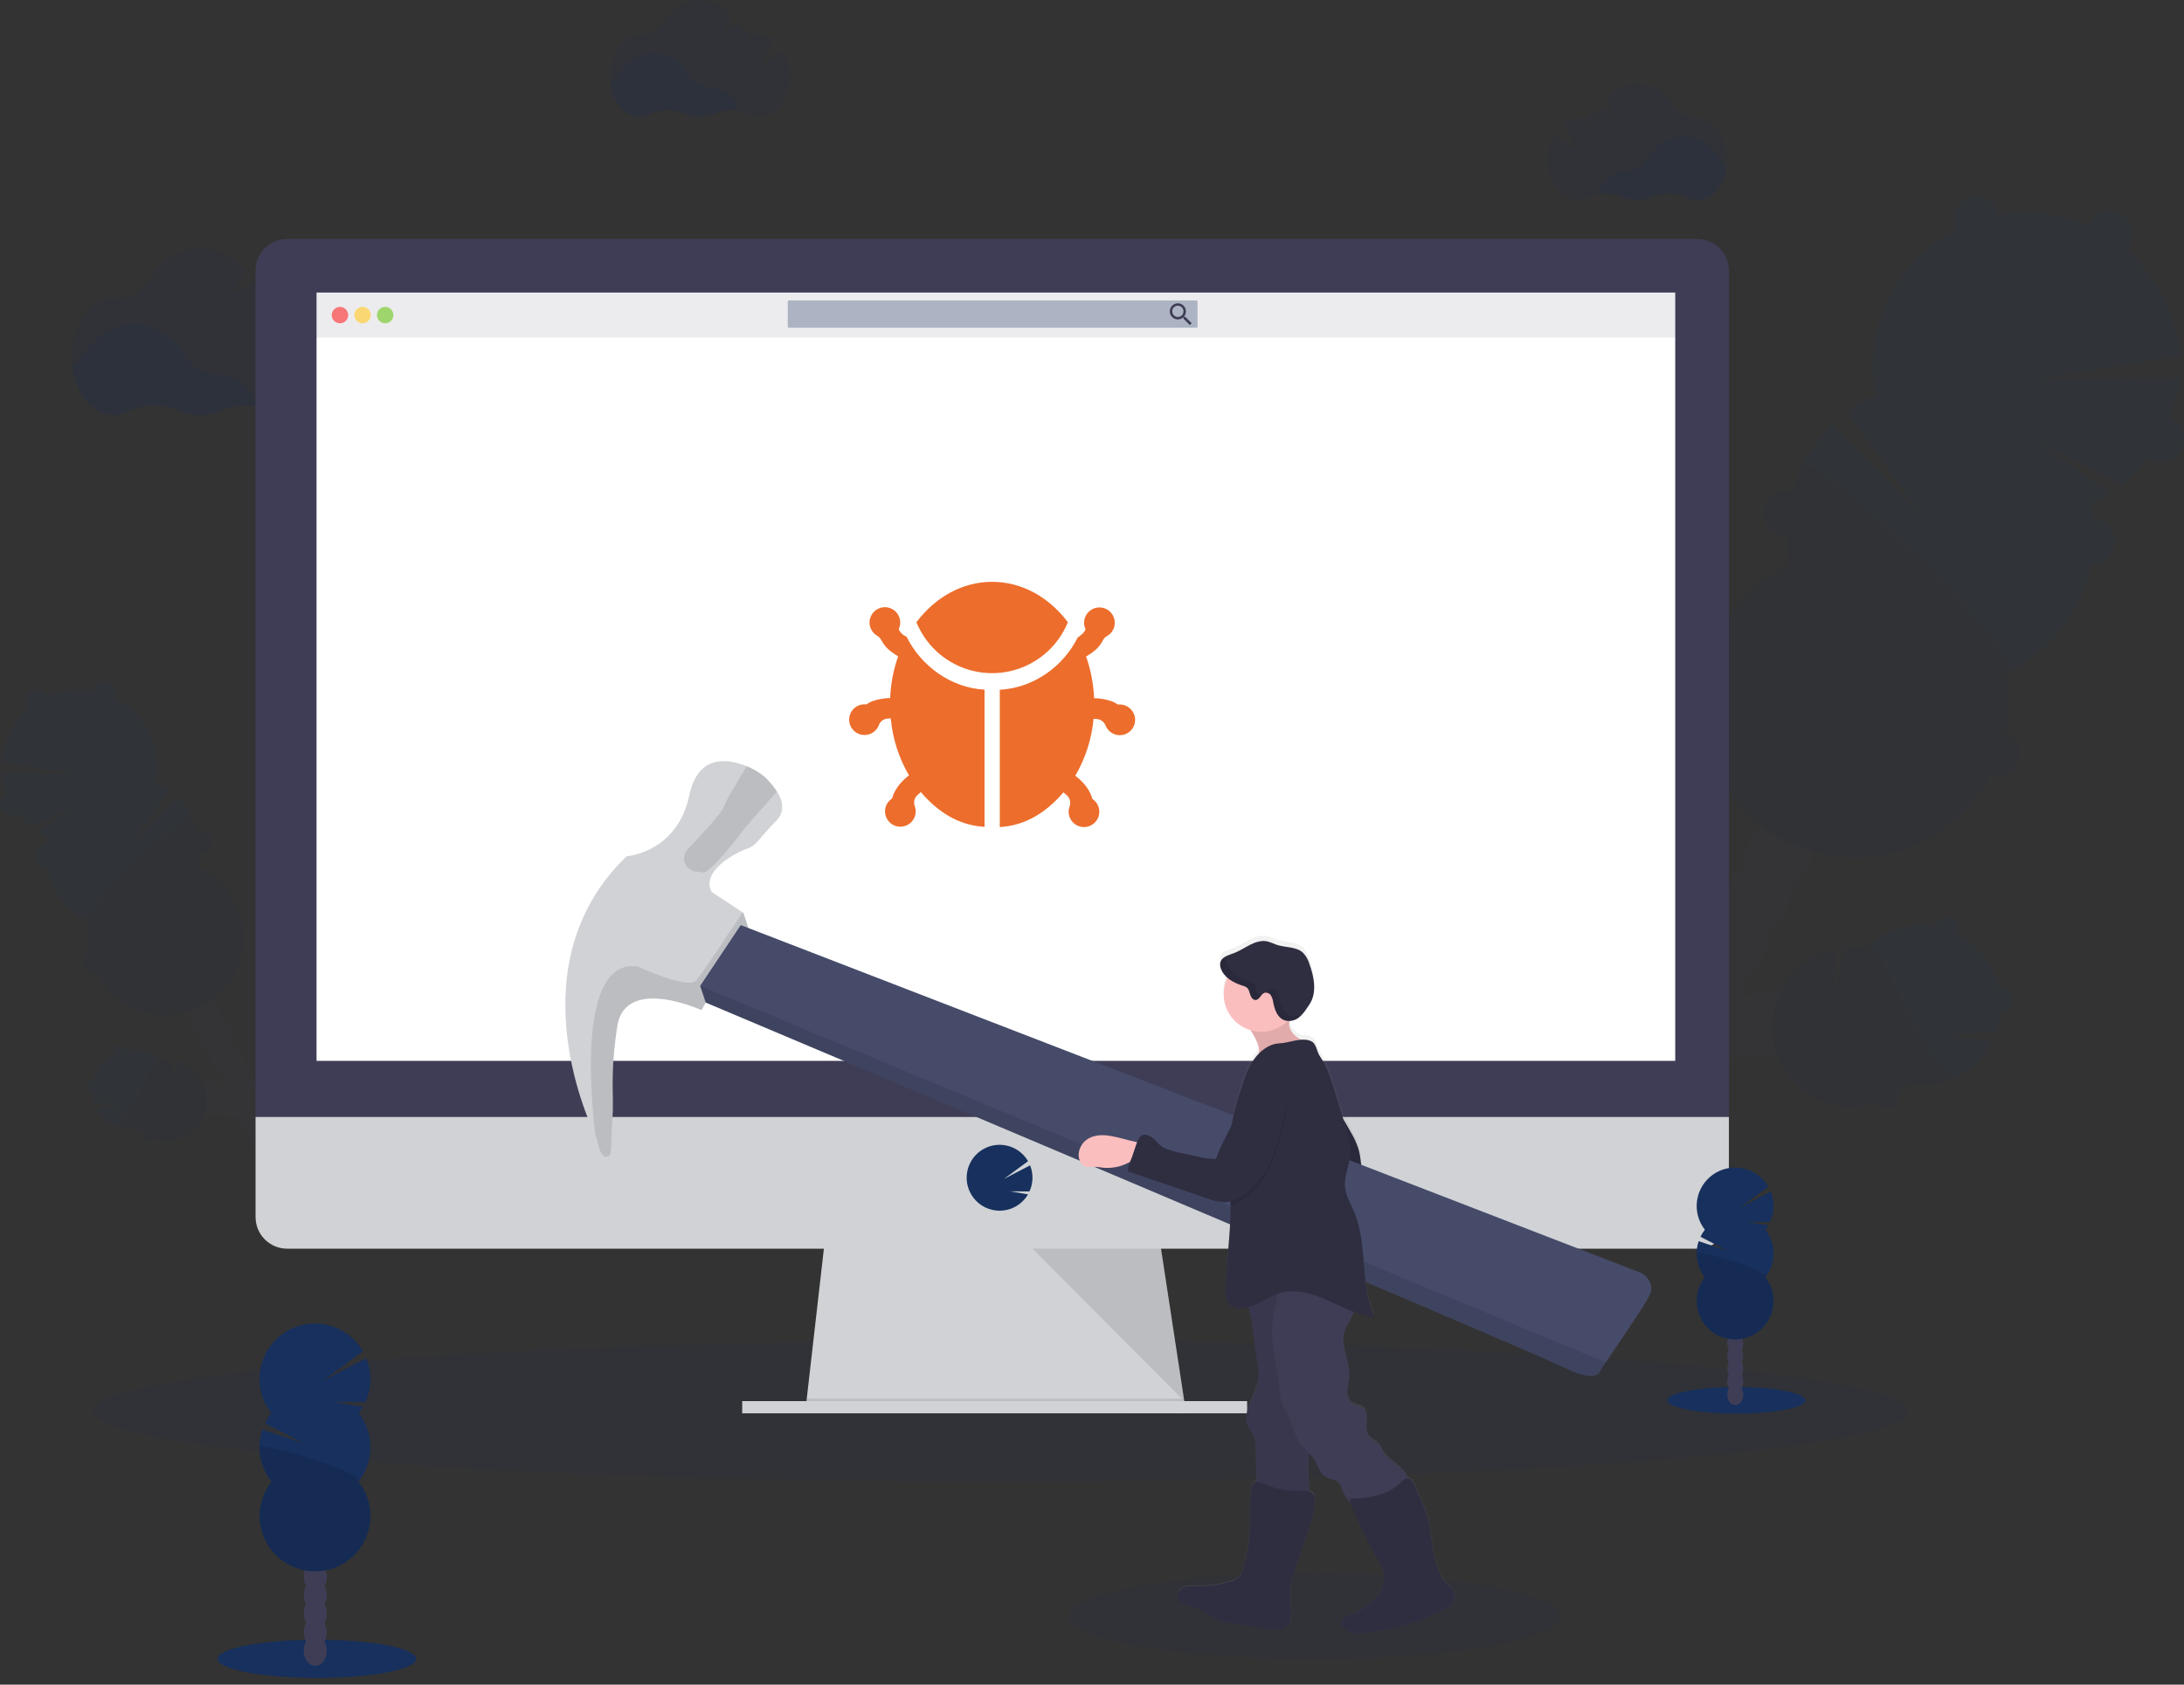 <svg width="280" height="216" viewBox="0 0 280 216" fill="none" xmlns="http://www.w3.org/2000/svg">
<rect x="0" y="0" width="280" height="216" fill="#333333" stroke="none"/>
<g clip-path="url(#clip0_737_23025)">
<path opacity="0.1" d="M128.304 189.974C192.567 189.974 244.663 185.929 244.663 180.939C244.663 175.949 192.567 171.904 128.304 171.904C64.041 171.904 11.945 175.949 11.945 180.939C11.945 185.929 64.041 189.974 128.304 189.974Z" fill="#17305D"/>
<g opacity="0.1">
<path d="M231.362 129.457C230.666 127.346 227.846 126.374 225.065 127.288C224.664 127.419 224.276 127.587 223.907 127.789C223.729 127.74 223.545 127.696 223.359 127.663C223.511 127.056 223.569 126.429 223.532 125.804C224.491 125.162 225.27 124.285 225.792 123.255C226.315 122.226 226.564 121.08 226.516 119.926C227.473 119.282 228.249 118.404 228.769 117.375C229.29 116.346 229.538 115.2 229.489 114.048C230.453 113.413 231.231 112.532 231.742 111.496C233.084 108.841 232.528 105.856 230.499 104.83C228.471 103.803 225.736 105.125 224.394 107.781C223.862 108.806 223.614 109.954 223.674 111.108C222.717 111.751 221.941 112.63 221.421 113.659C220.9 114.688 220.652 115.833 220.701 116.986C219.744 117.629 218.968 118.508 218.447 119.537C217.927 120.566 217.679 121.712 217.727 122.864C216.768 123.507 215.99 124.385 215.468 125.415C214.945 126.445 214.696 127.591 214.743 128.745C213.779 129.38 213.001 130.261 212.49 131.296C212.238 131.796 212.047 132.323 211.92 132.868C211.584 132.376 211.174 131.94 210.705 131.573C210.651 131.155 210.559 130.742 210.431 130.341C209.517 127.557 207.063 125.859 204.955 126.555C202.847 127.25 201.872 130.067 202.787 132.852C203.161 134.045 203.882 135.101 204.857 135.885C204.91 136.303 205.002 136.716 205.131 137.117C205.662 138.732 206.71 139.981 207.909 140.608C207.803 140.957 207.727 141.314 207.682 141.676C206.552 142.763 205.824 144.203 205.618 145.758C204.486 146.846 203.758 148.286 203.554 149.843C202.993 150.381 202.53 151.011 202.185 151.707C200.84 154.363 201.396 157.35 203.425 158.374C205.454 159.398 208.189 158.081 209.533 155.422C209.887 154.729 210.119 153.98 210.217 153.207C211.348 152.12 212.076 150.681 212.282 149.125C213.413 148.037 214.141 146.597 214.346 145.04C215.469 143.95 216.188 142.511 216.386 140.958C217.522 139.871 218.252 138.427 218.456 136.868C218.804 136.538 219.115 136.171 219.384 135.773C220.502 136.002 221.662 135.93 222.743 135.562C223.144 135.431 223.532 135.264 223.901 135.061C225.112 135.38 226.39 135.335 227.575 134.93C230.349 134.023 232.055 131.57 231.362 129.457Z" fill="#3F3D56"/>
<g opacity="0.1">
<path d="M226.453 121.134C226.165 121.416 225.85 121.668 225.511 121.886C225.554 122.668 225.451 123.451 225.207 124.194C225.422 123.897 225.615 123.583 225.782 123.255C226.121 122.59 226.348 121.873 226.453 121.134Z" fill="black"/>
<path d="M229.426 115.255C229.139 115.538 228.823 115.79 228.485 116.008C228.528 116.79 228.425 117.573 228.181 118.316C228.397 118.018 228.589 117.703 228.756 117.374C229.094 116.71 229.32 115.994 229.426 115.255Z" fill="black"/>
<path d="M222.683 113.067C222.658 112.665 222.674 112.26 222.73 111.86C222.198 112.384 221.756 112.992 221.421 113.659C221.256 113.987 221.117 114.329 221.005 114.68C221.458 114.042 222.027 113.495 222.683 113.067Z" fill="black"/>
<path d="M203.812 148.64C204.051 148.307 204.321 147.997 204.619 147.715C204.666 147.344 204.745 146.977 204.857 146.62C204.619 146.94 204.41 147.28 204.23 147.636C204.065 147.959 203.925 148.295 203.812 148.64Z" fill="black"/>
<path d="M205.876 144.561C206.115 144.227 206.386 143.918 206.684 143.636C206.728 143.274 206.804 142.917 206.911 142.568C206.684 142.879 206.482 143.207 206.309 143.551C206.139 143.876 205.995 144.214 205.876 144.561Z" fill="black"/>
<path d="M223.477 127.012C223.191 127.294 222.876 127.546 222.538 127.762C222.575 128.387 222.517 129.014 222.365 129.621C222.55 129.653 222.733 129.695 222.913 129.747C223.282 129.544 223.67 129.376 224.071 129.246C226.858 128.331 229.675 129.303 230.368 131.414C230.54 131.945 230.57 132.511 230.456 133.057C231.373 131.978 231.753 130.664 231.359 129.459C230.664 127.348 227.844 126.377 225.062 127.291C224.661 127.422 224.274 127.589 223.904 127.792C223.726 127.743 223.543 127.699 223.356 127.666C223.408 127.447 223.447 127.231 223.477 127.012Z" fill="black"/>
<path d="M202.793 150.691C202.555 151.011 202.345 151.351 202.166 151.707C201.999 152.037 201.858 152.379 201.744 152.731C201.989 152.396 202.264 152.084 202.565 151.8C202.608 151.424 202.684 151.053 202.793 150.691Z" fill="black"/>
<path d="M219.696 118.946C219.671 118.543 219.686 118.138 219.742 117.739C219.211 118.262 218.769 118.87 218.434 119.537C218.268 119.866 218.129 120.207 218.018 120.558C218.471 119.92 219.04 119.373 219.696 118.946Z" fill="black"/>
<path d="M215.401 142.918C215.347 143.326 215.255 143.727 215.127 144.117C215.341 143.818 215.532 143.503 215.699 143.176C215.879 142.824 216.028 142.458 216.145 142.081C215.921 142.38 215.672 142.661 215.401 142.918Z" fill="black"/>
<path d="M211.272 151.083C211.218 151.49 211.126 151.891 210.998 152.282C211.214 151.983 211.406 151.668 211.573 151.34C211.751 150.988 211.901 150.622 212.019 150.245C211.795 150.545 211.545 150.826 211.272 151.083Z" fill="black"/>
<path d="M213.336 146.998C213.283 147.405 213.191 147.806 213.062 148.196C213.281 147.903 213.477 147.594 213.648 147.271C213.828 146.92 213.977 146.553 214.095 146.177C213.865 146.471 213.612 146.746 213.336 146.998Z" fill="black"/>
<path d="M217.465 138.836C217.411 139.243 217.32 139.643 217.191 140.032C217.406 139.735 217.597 139.421 217.764 139.093C217.945 138.736 218.095 138.363 218.213 137.979C217.99 138.287 217.739 138.574 217.465 138.836Z" fill="black"/>
<path d="M203.948 128.512C206.062 127.819 208.515 129.514 209.424 132.299C209.552 132.701 209.644 133.114 209.698 133.533C210.167 133.9 210.577 134.337 210.913 134.828C211.04 134.283 211.231 133.754 211.483 133.254C211.579 133.068 211.683 132.89 211.79 132.706C211.479 132.276 211.11 131.891 210.694 131.562C210.641 131.144 210.549 130.732 210.421 130.33C209.506 127.546 207.053 125.848 204.945 126.544C203.74 126.938 202.908 128.025 202.585 129.399C202.955 128.991 203.425 128.685 203.948 128.512Z" fill="black"/>
<path d="M213.75 130.702C213.725 130.3 213.742 129.896 213.799 129.498C213.265 130.021 212.822 130.628 212.487 131.296C212.322 131.624 212.183 131.964 212.071 132.314C212.526 131.677 213.095 131.13 213.75 130.702Z" fill="black"/>
<path d="M216.723 124.821C216.699 124.419 216.716 124.015 216.773 123.617C216.239 124.138 215.795 124.745 215.461 125.412C215.296 125.741 215.157 126.082 215.045 126.433C215.498 125.795 216.067 125.248 216.723 124.821Z" fill="black"/>
<path d="M209.207 155.165C209.154 155.573 209.062 155.975 208.934 156.366C209.384 155.743 209.729 155.051 209.955 154.316C209.731 154.62 209.481 154.904 209.207 155.165Z" fill="black"/>
</g>
<path d="M235.419 102.292C236.384 101.657 237.162 100.776 237.672 99.74C239.017 97.084 238.461 94.097 236.432 93.071C234.403 92.044 231.668 93.366 230.324 96.025C229.792 97.052 229.544 98.204 229.607 99.359C228.65 100.003 227.874 100.882 227.354 101.911C226.833 102.94 226.585 104.085 226.633 105.238C225.668 105.872 224.89 106.753 224.38 107.789C224.215 108.114 224.077 108.452 223.967 108.8C224.682 107.765 225.718 106.995 226.915 106.609C227.052 107.031 227.27 107.421 227.559 107.758C227.847 108.095 228.199 108.371 228.595 108.571C228.99 108.77 229.422 108.889 229.864 108.921C230.306 108.953 230.75 108.897 231.17 108.756C231.574 109.946 231.574 111.237 231.17 112.427C231.384 112.132 231.574 111.821 231.74 111.496C232.271 110.471 232.518 109.323 232.457 108.17C233.415 107.527 234.192 106.649 234.712 105.62C235.233 104.59 235.48 103.444 235.43 102.292H235.419Z" fill="#3F3D56"/>
<path d="M268.098 64.608C268.923 64.223 269.721 63.781 270.485 63.286L261.634 56.819L272.038 62.177C274.142 60.505 275.884 58.421 277.155 56.052C278.426 53.684 279.2 51.081 279.43 48.403L261.749 48.583L279.468 45.621C279.285 42.94 278.556 40.325 277.325 37.937C276.094 35.548 274.388 33.436 272.312 31.731C270.235 30.026 267.832 28.763 265.249 28.02C262.667 27.278 259.96 27.071 257.295 27.413C254.63 27.754 252.062 28.637 249.751 30.007C247.439 31.377 245.432 33.205 243.853 35.379C242.274 37.553 241.156 40.027 240.567 42.649C239.979 45.271 239.933 47.986 240.432 50.626C239.147 51.223 237.93 51.958 236.802 52.816L246.042 65.665L234.948 54.418C232.607 56.717 230.876 59.563 229.911 62.7C228.947 65.836 228.78 69.163 229.426 72.381C226.075 73.945 223.231 76.42 221.22 79.524C219.209 82.628 218.111 86.235 218.053 89.933C217.995 93.631 218.978 97.271 220.891 100.436C222.803 103.602 225.567 106.165 228.868 107.834C232.168 109.503 235.871 110.21 239.554 109.874C243.237 109.538 246.752 108.173 249.696 105.934C252.639 103.695 254.894 100.674 256.202 97.214C257.51 93.755 257.818 89.998 257.092 86.371C261.102 84.504 264.368 81.343 266.364 77.396C268.361 73.448 268.971 68.944 268.098 64.608Z" fill="#17305D"/>
<path opacity="0.1" d="M231.17 59.592C229.167 63.538 228.555 68.044 229.432 72.38C226.08 73.945 223.237 76.42 221.226 79.524C219.215 82.628 218.117 86.235 218.059 89.933C218.001 93.631 218.984 97.27 220.896 100.436C222.809 103.602 225.573 106.165 228.873 107.834C232.174 109.503 235.877 110.21 239.56 109.874C243.243 109.538 246.758 108.173 249.701 105.934C252.645 103.695 254.9 100.674 256.208 97.214C257.516 93.755 257.824 89.997 257.098 86.371C260.966 84.575 232.161 57.618 231.17 59.592Z" fill="black"/>
<path d="M253.385 31.05C255.001 31.05 256.312 29.74 256.312 28.123C256.312 26.507 255.001 25.197 253.385 25.197C251.768 25.197 250.458 26.507 250.458 28.123C250.458 29.74 251.768 31.05 253.385 31.05Z" fill="#17305D"/>
<path d="M270.48 32.928C272.097 32.928 273.407 31.618 273.407 30.002C273.407 28.385 272.097 27.075 270.48 27.075C268.864 27.075 267.554 28.385 267.554 30.002C267.554 31.618 268.864 32.928 270.48 32.928Z" fill="#17305D"/>
<path d="M277.073 59.228C278.69 59.228 280 57.918 280 56.301C280 54.685 278.69 53.374 277.073 53.374C275.457 53.374 274.146 54.685 274.146 56.301C274.146 57.918 275.457 59.228 277.073 59.228Z" fill="#17305D"/>
<path d="M268.175 72.362C269.791 72.362 271.102 71.051 271.102 69.435C271.102 67.818 269.791 66.508 268.175 66.508C266.558 66.508 265.248 67.818 265.248 69.435C265.248 71.051 266.558 72.362 268.175 72.362Z" fill="#17305D"/>
<path d="M256.019 99.639C257.635 99.639 258.945 98.328 258.945 96.712C258.945 95.096 257.635 93.785 256.019 93.785C254.402 93.785 253.092 95.096 253.092 96.712C253.092 98.328 254.402 99.639 256.019 99.639Z" fill="#17305D"/>
<path opacity="0.1" d="M256.019 99.639C257.635 99.639 258.945 98.328 258.945 96.712C258.945 95.096 257.635 93.785 256.019 93.785C254.402 93.785 253.092 95.096 253.092 96.712C253.092 98.328 254.402 99.639 256.019 99.639Z" fill="black"/>
<path d="M228.991 68.745C230.608 68.745 231.918 67.434 231.918 65.818C231.918 64.202 230.608 62.891 228.991 62.891C227.375 62.891 226.064 64.202 226.064 65.818C226.064 67.434 227.375 68.745 228.991 68.745Z" fill="#17305D"/>
<path opacity="0.1" d="M228.991 68.745C230.608 68.745 231.918 67.434 231.918 65.818C231.918 64.202 230.608 62.891 228.991 62.891C227.375 62.891 226.064 64.202 226.064 65.818C226.064 67.434 227.375 68.745 228.991 68.745Z" fill="black"/>
<path opacity="0.1" d="M225.869 113.958C223.923 112.975 223.334 110.19 224.47 107.622C224.41 107.726 224.353 107.833 224.298 107.945C222.954 110.601 223.509 113.585 225.538 114.612C227.567 115.639 230.302 114.316 231.644 111.661C231.701 111.551 231.75 111.439 231.8 111.329C230.406 113.769 227.813 114.943 225.869 113.958Z" fill="black"/>
<path opacity="0.1" d="M222.979 119.674C221.035 118.691 220.444 115.907 221.582 113.336C221.522 113.443 221.462 113.55 221.407 113.659C220.063 116.315 220.619 119.302 222.648 120.326C224.676 121.35 227.411 120.033 228.756 117.375C228.81 117.265 228.862 117.155 228.912 117.043C227.515 119.483 224.925 120.657 222.979 119.674Z" fill="black"/>
<path opacity="0.1" d="M220.087 125.388C218.143 124.405 217.552 121.621 218.691 119.053C218.631 119.157 218.571 119.264 218.516 119.376C217.172 122.032 217.73 125.016 219.759 126.042C221.788 127.069 224.52 125.747 225.864 123.091C225.919 122.982 225.971 122.869 226.02 122.76C224.627 125.199 222.034 126.374 220.087 125.388Z" fill="black"/>
<path opacity="0.1" d="M217.207 131.119C215.26 130.136 214.672 127.351 215.808 124.783C215.748 124.887 215.69 124.994 215.633 125.104C214.291 127.759 214.847 130.746 216.876 131.773C218.904 132.8 221.64 131.477 222.981 128.819C223.039 128.709 223.088 128.6 223.137 128.488C221.735 130.913 219.143 132.088 217.207 131.119Z" fill="black"/>
<path opacity="0.1" d="M214.308 136.819C212.361 135.836 211.773 133.052 212.909 130.483C212.849 130.587 212.791 130.694 212.736 130.806C211.392 133.462 211.948 136.446 213.977 137.473C216.005 138.5 218.74 137.177 220.085 134.522C220.14 134.412 220.192 134.3 220.241 134.19C218.85 136.63 216.252 137.804 214.308 136.819Z" fill="black"/>
<path opacity="0.1" d="M211.417 142.535C209.473 141.552 208.882 138.768 210.021 136.2C209.961 136.304 209.9 136.411 209.846 136.52C208.501 139.176 209.057 142.163 211.089 143.19C213.12 144.216 215.839 142.891 217.208 140.236C217.262 140.126 217.314 140.017 217.364 139.904C215.954 142.344 213.375 143.518 211.417 142.535Z" fill="black"/>
<path opacity="0.1" d="M208.526 148.249C206.582 147.266 205.99 144.482 207.129 141.914C207.069 142.021 207.012 142.125 206.954 142.237C205.612 144.893 206.168 147.877 208.197 148.904C210.226 149.93 212.961 148.608 214.302 145.952C214.36 145.843 214.409 145.73 214.458 145.621C213.065 148.06 210.472 149.235 208.526 148.249Z" fill="black"/>
<path opacity="0.1" d="M205.637 153.966C203.69 152.983 203.102 150.198 204.238 147.63C204.178 147.734 204.12 147.841 204.065 147.951C202.721 150.606 203.277 153.593 205.306 154.62C207.334 155.647 210.07 154.324 211.414 151.666C211.469 151.556 211.518 151.447 211.567 151.335C210.174 153.774 207.581 154.938 205.637 153.966Z" fill="black"/>
<path opacity="0.1" d="M203.737 157.722C201.793 156.737 201.201 153.955 202.34 151.384C202.28 151.491 202.22 151.598 202.165 151.707C200.821 154.363 201.377 157.35 203.405 158.374C205.434 159.398 208.169 158.081 209.513 155.422C209.568 155.313 209.62 155.203 209.67 155.091C208.273 157.531 205.68 158.705 203.737 157.722Z" fill="black"/>
<path d="M255.972 132.285C256.274 131.42 256.458 130.518 256.52 129.604C256.721 129.604 256.92 129.562 257.104 129.481C257.288 129.4 257.454 129.283 257.59 129.135C257.727 128.987 257.831 128.813 257.897 128.623C257.963 128.433 257.99 128.232 257.974 128.031C257.959 127.831 257.903 127.635 257.808 127.458C257.714 127.28 257.584 127.124 257.427 126.999C257.27 126.873 257.088 126.782 256.894 126.73C256.7 126.678 256.497 126.667 256.298 126.697C255.973 125.215 255.321 123.824 254.391 122.626C253.461 121.427 252.276 120.451 250.921 119.767C251.096 119.421 251.126 119.019 251.005 118.651C250.884 118.282 250.621 117.977 250.275 117.802C249.928 117.627 249.527 117.596 249.158 117.717C248.789 117.839 248.484 118.101 248.309 118.448C248.246 118.571 248.201 118.703 248.178 118.839C246.571 118.54 244.917 118.628 243.351 119.098C241.786 119.567 240.355 120.403 239.178 121.536C238.289 121.392 237.386 121.365 236.49 121.457L235.304 126.853L235.233 121.651C233.872 121.949 232.587 122.522 231.455 123.334C230.323 124.146 229.369 125.18 228.65 126.373C227.932 127.566 227.464 128.894 227.276 130.274C227.087 131.654 227.183 133.058 227.555 134.4C227.928 135.743 228.571 136.995 229.444 138.08C230.317 139.165 231.402 140.061 232.633 140.713C233.865 141.365 235.216 141.758 236.604 141.87C237.993 141.982 239.389 141.81 240.709 141.363C240.85 141.618 241.065 141.824 241.325 141.955C241.593 142.091 241.896 142.141 242.194 142.099C242.492 142.056 242.769 141.923 242.988 141.717C243.207 141.511 243.358 141.242 243.419 140.948C243.48 140.653 243.448 140.347 243.329 140.071C243.796 139.75 244.235 139.391 244.643 138.998C246.78 139.345 248.973 139.007 250.906 138.032C252.84 137.057 254.415 135.494 255.406 133.569L249.889 132.641L255.972 132.285Z" fill="#17305D"/>
<g opacity="0.1">
<path d="M247.449 134.905C245.412 132.217 244.164 129.032 242.727 125.977C242.149 124.723 241.503 123.502 240.791 122.319L239.712 121.062C239.532 121.216 239.351 121.375 239.165 121.542C238.276 121.398 237.372 121.371 236.476 121.462L235.291 126.859L235.219 121.657C233.859 121.955 232.573 122.527 231.441 123.339C230.309 124.151 229.355 125.186 228.636 126.379C227.918 127.572 227.45 128.899 227.262 130.28C227.074 131.66 227.169 133.064 227.542 134.406C227.915 135.748 228.557 137 229.43 138.086C230.303 139.171 231.389 140.067 232.62 140.719C233.851 141.37 235.202 141.764 236.59 141.876C237.979 141.988 239.376 141.815 240.695 141.369C240.836 141.624 241.051 141.83 241.311 141.961C241.579 142.097 241.883 142.147 242.18 142.104C242.478 142.062 242.755 141.928 242.975 141.722C243.194 141.516 243.344 141.248 243.405 140.953C243.466 140.659 243.435 140.353 243.315 140.077C243.782 139.756 244.222 139.397 244.629 139.004C246.722 139.342 248.868 139.025 250.773 138.095C249.502 137.216 248.379 136.139 247.449 134.905Z" fill="black"/>
</g>
<path d="M211.378 123.351C211.491 123.128 211.545 122.88 211.534 122.63C211.524 122.38 211.449 122.137 211.318 121.924C211.187 121.711 211.003 121.535 210.784 121.414C210.566 121.292 210.32 121.229 210.07 121.229C209.655 119.029 208.529 117.026 206.866 115.526C207.134 114.481 207.236 113.4 207.168 112.323L201.788 111.406L207.011 111.077C206.918 110.587 206.789 110.104 206.625 109.632C206.829 109.492 206.994 109.304 207.107 109.084C207.239 108.823 207.289 108.527 207.252 108.237C207.214 107.946 207.09 107.674 206.895 107.454C206.701 107.235 206.446 107.079 206.162 107.006C205.878 106.934 205.579 106.948 205.303 107.047C203.92 105.092 201.895 103.684 199.581 103.067C197.267 102.449 194.81 102.662 192.636 103.668C190.463 104.675 188.711 106.41 187.684 108.574C186.658 110.738 186.421 113.193 187.017 115.513C186.7 115.646 186.442 115.889 186.289 116.197C186.154 116.462 186.104 116.762 186.144 117.057C186.185 117.351 186.314 117.626 186.515 117.845C186.715 118.065 186.978 118.217 187.268 118.283C187.558 118.349 187.861 118.326 188.137 118.215C188.662 119.097 189.316 119.895 190.078 120.583C189.523 122.746 189.691 125.03 190.554 127.088L197.768 125.216L191.335 128.6C192.472 130.407 194.146 131.814 196.123 132.624C198.099 133.433 200.279 133.605 202.358 133.114C204.437 132.624 206.311 131.496 207.717 129.888C209.123 128.28 209.992 126.274 210.201 124.148C210.449 124.127 210.687 124.042 210.893 123.903C211.099 123.763 211.266 123.573 211.378 123.351Z" fill="#17305D"/>
<path opacity="0.1" d="M211.378 123.351C211.491 123.128 211.545 122.88 211.534 122.63C211.524 122.38 211.449 122.137 211.318 121.924C211.187 121.711 211.003 121.535 210.784 121.414C210.566 121.292 210.32 121.229 210.07 121.229C209.655 119.029 208.529 117.026 206.866 115.526C206.91 115.354 206.948 115.184 206.981 115.012C206.79 115.15 206.613 115.307 206.453 115.48C205.481 116.545 204.983 117.977 204.022 119.053C202.888 120.323 201.191 120.986 199.496 121.164C197.801 121.342 196.096 121.082 194.423 120.756C193.037 120.482 191.633 120.164 190.228 120.299C190.092 120.299 189.955 120.329 189.829 120.351C189.911 120.43 189.993 120.509 190.078 120.586C189.523 122.748 189.691 125.033 190.554 127.091L197.768 125.216L191.334 128.6C192.472 130.407 194.146 131.814 196.123 132.624C198.099 133.433 200.279 133.605 202.358 133.114C204.437 132.624 206.31 131.496 207.717 129.888C209.123 128.28 209.991 126.273 210.201 124.148C210.449 124.127 210.687 124.042 210.893 123.903C211.099 123.763 211.266 123.573 211.378 123.351Z" fill="black"/>
</g>
<g opacity="0.1">
<path d="M24.501 139.97C24.851 138.905 26.272 138.415 27.674 138.875C27.876 138.941 28.071 139.025 28.257 139.127C28.348 139.102 28.441 139.08 28.531 139.064C28.454 138.758 28.424 138.442 28.443 138.127C27.962 137.802 27.572 137.359 27.31 136.841C27.048 136.322 26.922 135.746 26.946 135.165C26.46 134.846 26.069 134.402 25.812 133.881C25.545 133.365 25.419 132.786 25.448 132.206C24.963 131.884 24.572 131.44 24.315 130.919C23.641 129.583 23.915 128.08 24.942 127.559C25.968 127.039 27.343 127.71 28.019 129.046C28.286 129.564 28.411 130.143 28.38 130.724C28.863 131.048 29.254 131.49 29.516 132.008C29.779 132.527 29.903 133.104 29.878 133.684C30.36 134.008 30.751 134.451 31.014 134.97C31.276 135.488 31.4 136.066 31.376 136.646C31.858 136.97 32.249 137.412 32.511 137.93C32.774 138.449 32.898 139.026 32.873 139.606C33.359 139.927 33.751 140.371 34.009 140.893C34.133 141.145 34.224 141.412 34.283 141.687C34.452 141.438 34.658 141.218 34.894 141.032C34.922 140.821 34.969 140.613 35.036 140.411C35.499 139.009 36.734 138.155 37.799 138.494C38.864 138.834 39.351 140.266 38.894 141.668C38.705 142.269 38.342 142.802 37.851 143.198C37.822 143.408 37.775 143.615 37.708 143.817C37.483 144.56 36.983 145.189 36.309 145.574C36.362 145.754 36.401 145.937 36.424 146.122C36.707 146.393 36.941 146.711 37.117 147.061C37.296 147.411 37.413 147.789 37.462 148.178C37.746 148.449 37.981 148.767 38.157 149.117C38.336 149.467 38.453 149.845 38.502 150.234C38.787 150.506 39.022 150.824 39.198 151.176C39.874 152.512 39.595 154.018 38.573 154.533C37.552 155.047 36.172 154.385 35.496 153.046C35.318 152.696 35.201 152.318 35.151 151.929C34.581 151.382 34.214 150.657 34.111 149.873C33.54 149.326 33.173 148.6 33.07 147.817C32.787 147.546 32.552 147.228 32.375 146.878C32.198 146.527 32.081 146.15 32.03 145.761C31.747 145.489 31.513 145.172 31.337 144.822C31.158 144.472 31.041 144.094 30.992 143.704C30.816 143.54 30.659 143.357 30.524 143.157C29.961 143.272 29.377 143.236 28.832 143.053C28.63 142.985 28.434 142.9 28.246 142.798C27.637 142.96 26.994 142.937 26.398 142.733C25.01 142.27 24.153 141.035 24.501 139.97Z" fill="#3F3D56"/>
<g opacity="0.1">
<path d="M26.973 135.773C27.118 135.916 27.277 136.043 27.449 136.153C27.426 136.546 27.478 136.94 27.602 137.314C27.492 137.164 27.395 137.006 27.312 136.84C27.141 136.505 27.026 136.145 26.973 135.773Z" fill="black"/>
<path d="M25.476 132.816C25.622 132.957 25.781 133.084 25.952 133.194C25.929 133.588 25.981 133.982 26.105 134.357C25.774 133.902 25.558 133.373 25.476 132.816Z" fill="black"/>
<path d="M28.878 131.712C28.891 131.509 28.884 131.306 28.856 131.105C29.124 131.369 29.347 131.675 29.516 132.01C29.599 132.176 29.669 132.348 29.724 132.524C29.496 132.203 29.209 131.927 28.878 131.712Z" fill="black"/>
<path d="M38.379 149.634C38.26 149.466 38.124 149.31 37.974 149.169C37.949 148.983 37.909 148.8 37.853 148.622C37.972 148.782 38.078 148.952 38.168 149.13C38.251 149.292 38.322 149.461 38.379 149.634Z" fill="black"/>
<path d="M37.33 147.577C37.21 147.41 37.074 147.254 36.925 147.112C36.902 146.927 36.864 146.744 36.81 146.565C37.035 146.871 37.209 147.211 37.324 147.572L37.33 147.577Z" fill="black"/>
<path d="M28.473 138.741C28.617 138.882 28.776 139.008 28.947 139.116C28.926 139.43 28.956 139.746 29.034 140.052C28.942 140.068 28.851 140.089 28.761 140.115C28.573 140.014 28.377 139.93 28.175 139.863C26.773 139.403 25.352 139.893 25.004 140.958C24.917 141.223 24.901 141.506 24.958 141.78C24.733 141.543 24.572 141.251 24.493 140.934C24.413 140.617 24.417 140.285 24.503 139.97C24.854 138.905 26.275 138.415 27.677 138.875C27.878 138.941 28.073 139.025 28.26 139.127C28.35 139.102 28.443 139.08 28.533 139.064C28.507 138.957 28.487 138.849 28.473 138.741Z" fill="black"/>
<path d="M38.894 150.667C39.013 150.828 39.118 150.999 39.208 151.178C39.292 151.344 39.362 151.516 39.419 151.692C39.3 151.524 39.164 151.367 39.014 151.225C38.99 151.036 38.949 150.849 38.894 150.667Z" fill="black"/>
<path d="M30.376 134.677C30.39 134.474 30.382 134.271 30.355 134.07C30.623 134.333 30.846 134.639 31.014 134.975C31.097 135.14 31.166 135.311 31.222 135.487C30.994 135.166 30.707 134.891 30.376 134.677Z" fill="black"/>
<path d="M32.542 146.751C32.567 146.956 32.612 147.157 32.676 147.353C32.448 147.04 32.274 146.692 32.161 146.322C32.275 146.476 32.402 146.62 32.542 146.751Z" fill="black"/>
<path d="M34.62 150.863C34.648 151.068 34.693 151.269 34.757 151.465C34.647 151.316 34.55 151.158 34.467 150.992C34.377 150.816 34.301 150.633 34.242 150.445C34.357 150.594 34.483 150.734 34.62 150.863Z" fill="black"/>
<path d="M33.582 148.807C33.607 149.012 33.652 149.213 33.716 149.409C33.607 149.259 33.51 149.101 33.426 148.936C33.335 148.76 33.26 148.577 33.201 148.389C33.315 148.539 33.443 148.679 33.582 148.807Z" fill="black"/>
<path d="M31.502 144.692C31.527 144.898 31.572 145.1 31.636 145.297C31.532 145.147 31.44 144.988 31.362 144.824C31.27 144.648 31.194 144.465 31.135 144.277C31.244 144.426 31.367 144.565 31.502 144.692Z" fill="black"/>
<path d="M38.311 139.493C37.246 139.143 36.011 139.997 35.551 141.41C35.484 141.612 35.437 141.82 35.409 142.031C35.172 142.216 34.965 142.436 34.795 142.683C34.732 142.408 34.635 142.141 34.508 141.889C34.461 141.796 34.409 141.706 34.355 141.615C34.51 141.4 34.694 141.206 34.902 141.04C34.93 140.829 34.978 140.621 35.044 140.419C35.507 139.017 36.742 138.163 37.807 138.502C38.112 138.62 38.382 138.814 38.59 139.066C38.799 139.318 38.938 139.62 38.995 139.942C38.809 139.737 38.573 139.582 38.311 139.493Z" fill="black"/>
<path d="M33.371 140.596C33.385 140.394 33.377 140.19 33.35 139.989C33.618 140.252 33.841 140.558 34.009 140.894C34.092 141.06 34.162 141.232 34.218 141.409C33.99 141.086 33.703 140.811 33.371 140.596Z" fill="black"/>
<path d="M31.873 137.634C31.887 137.431 31.879 137.228 31.852 137.027C32.119 137.291 32.341 137.597 32.511 137.932C32.594 138.098 32.664 138.27 32.719 138.446C32.491 138.125 32.204 137.849 31.873 137.634Z" fill="black"/>
<path d="M35.66 152.919C35.686 153.125 35.732 153.327 35.797 153.524C35.688 153.373 35.59 153.214 35.507 153.048C35.417 152.872 35.342 152.689 35.282 152.501C35.397 152.65 35.523 152.79 35.66 152.919Z" fill="black"/>
</g>
<path d="M22.456 126.284C21.97 125.964 21.579 125.521 21.322 124.999C20.646 123.661 20.925 122.158 21.946 121.64C22.968 121.123 24.348 121.788 25.024 123.127C25.291 123.643 25.416 124.222 25.385 124.802C25.867 125.127 26.258 125.569 26.521 126.088C26.783 126.607 26.908 127.184 26.883 127.765C27.368 128.085 27.761 128.528 28.019 129.049C28.101 129.213 28.171 129.383 28.227 129.558C27.864 129.04 27.342 128.656 26.74 128.463C26.673 128.677 26.564 128.875 26.42 129.046C26.275 129.218 26.098 129.358 25.898 129.46C25.699 129.562 25.481 129.623 25.257 129.64C25.034 129.657 24.809 129.629 24.597 129.558C24.394 130.157 24.394 130.807 24.597 131.406C24.494 131.257 24.402 131.101 24.323 130.938C24.055 130.421 23.93 129.843 23.959 129.262C23.477 128.937 23.086 128.495 22.824 127.976C22.562 127.458 22.437 126.881 22.461 126.3L22.456 126.284Z" fill="#3F3D56"/>
<path d="M5.996 107.299C5.581 107.105 5.179 106.883 4.794 106.634L9.252 103.376L4.011 106.073C2.952 105.23 2.075 104.18 1.436 102.987C0.796 101.795 0.406 100.484 0.291 99.135L9.2 99.228L0.271 97.733C0.348 96.371 0.705 95.04 1.319 93.821C1.933 92.603 2.791 91.524 3.84 90.652C4.889 89.78 6.107 89.134 7.417 88.753C8.726 88.372 10.101 88.265 11.454 88.438C12.807 88.611 14.11 89.061 15.282 89.76C16.453 90.459 17.468 91.392 18.264 92.5C19.059 93.609 19.617 94.869 19.905 96.203C20.192 97.536 20.201 98.915 19.932 100.252C20.579 100.551 21.192 100.918 21.761 101.347L17.107 107.819L22.695 102.158C23.874 103.316 24.745 104.75 25.231 106.33C25.717 107.909 25.801 109.586 25.476 111.206C27.166 111.994 28.601 113.241 29.616 114.805C30.631 116.369 31.185 118.188 31.215 120.052C31.245 121.917 30.75 123.752 29.786 125.348C28.823 126.945 27.429 128.238 25.765 129.079C24.101 129.921 22.233 130.277 20.376 130.107C18.519 129.937 16.748 129.248 15.264 128.119C13.78 126.99 12.644 125.466 11.985 123.721C11.327 121.976 11.173 120.082 11.54 118.253C9.523 117.313 7.88 115.722 6.874 113.737C5.869 111.751 5.56 109.485 5.996 107.302V107.299Z" fill="#17305D"/>
<path opacity="0.1" d="M24.599 104.775C25.609 106.762 25.918 109.032 25.476 111.217C27.166 112.004 28.601 113.252 29.616 114.816C30.63 116.38 31.185 118.199 31.215 120.063C31.245 121.928 30.75 123.763 29.786 125.359C28.822 126.956 27.428 128.249 25.764 129.09C24.1 129.932 22.233 130.288 20.376 130.118C18.519 129.948 16.747 129.259 15.263 128.13C13.779 127.001 12.643 125.476 11.985 123.732C11.326 121.987 11.172 120.092 11.54 118.264C9.588 117.358 24.098 103.781 24.599 104.775Z" fill="black"/>
<path d="M13.407 90.396C14.222 90.396 14.883 89.735 14.883 88.92C14.883 88.105 14.222 87.444 13.407 87.444C12.592 87.444 11.932 88.105 11.932 88.92C11.932 89.735 12.592 90.396 13.407 90.396Z" fill="#17305D"/>
<path d="M4.794 91.343C5.609 91.343 6.27 90.682 6.27 89.867C6.27 89.052 5.609 88.392 4.794 88.392C3.979 88.392 3.318 89.052 3.318 89.867C3.318 90.682 3.979 91.343 4.794 91.343Z" fill="#17305D"/>
<path d="M1.476 104.592C2.291 104.592 2.951 103.931 2.951 103.116C2.951 102.301 2.291 101.64 1.476 101.64C0.661 101.64 0 102.301 0 103.116C0 103.931 0.661 104.592 1.476 104.592Z" fill="#17305D"/>
<path d="M5.957 111.209C6.772 111.209 7.433 110.548 7.433 109.733C7.433 108.918 6.772 108.258 5.957 108.258C5.142 108.258 4.481 108.918 4.481 109.733C4.481 110.548 5.142 111.209 5.957 111.209Z" fill="#17305D"/>
<path d="M12.079 124.95C12.894 124.95 13.555 124.289 13.555 123.474C13.555 122.659 12.894 121.999 12.079 121.999C11.264 121.999 10.604 122.659 10.604 123.474C10.604 124.289 11.264 124.95 12.079 124.95Z" fill="#17305D"/>
<path opacity="0.1" d="M12.079 124.95C12.894 124.95 13.555 124.289 13.555 123.474C13.555 122.659 12.894 121.999 12.079 121.999C11.264 121.999 10.604 122.659 10.604 123.474C10.604 124.289 11.264 124.95 12.079 124.95Z" fill="black"/>
<path d="M25.695 109.385C26.509 109.385 27.17 108.725 27.17 107.91C27.17 107.095 26.509 106.434 25.695 106.434C24.879 106.434 24.219 107.095 24.219 107.91C24.219 108.725 24.879 109.385 25.695 109.385Z" fill="#17305D"/>
<path opacity="0.1" d="M25.695 109.385C26.509 109.385 27.17 108.725 27.17 107.91C27.17 107.095 26.509 106.434 25.695 106.434C24.879 106.434 24.219 107.095 24.219 107.91C24.219 108.725 24.879 109.385 25.695 109.385Z" fill="black"/>
<path opacity="0.1" d="M27.269 132.162C28.249 131.666 28.545 130.264 27.973 128.969C28.003 129.024 28.033 129.076 28.06 129.131C28.736 130.47 28.457 131.973 27.433 132.49C26.409 133.008 25.035 132.342 24.359 131.003C24.331 130.949 24.304 130.894 24.279 130.836C24.983 132.066 26.289 132.657 27.269 132.162Z" fill="black"/>
<path opacity="0.1" d="M28.722 135.042C29.703 134.546 30.001 133.142 29.429 131.85C29.459 131.902 29.489 131.956 29.516 132.011C30.193 133.35 29.913 134.853 28.889 135.37C27.865 135.888 26.491 135.223 25.815 133.884C25.785 133.829 25.76 133.772 25.735 133.717C26.439 134.952 27.748 135.538 28.722 135.042Z" fill="black"/>
<path opacity="0.1" d="M30.179 137.919C31.16 137.424 31.458 136.022 30.883 134.727C30.916 134.782 30.943 134.834 30.973 134.891C31.65 136.227 31.368 137.733 30.346 138.248C29.325 138.763 27.948 138.1 27.272 136.761C27.242 136.707 27.217 136.652 27.192 136.594C27.893 137.824 29.199 138.415 30.179 137.919Z" fill="black"/>
<path opacity="0.1" d="M31.635 140.8C32.616 140.304 32.914 138.902 32.339 137.607C32.369 137.659 32.399 137.714 32.427 137.769C33.106 139.108 32.824 140.611 31.802 141.128C30.781 141.646 29.401 140.98 28.725 139.641C28.698 139.587 28.673 139.529 28.648 139.474C29.349 140.701 30.655 141.295 31.635 140.8Z" fill="black"/>
<path opacity="0.1" d="M33.092 143.677C34.072 143.182 34.368 141.78 33.796 140.488C33.826 140.54 33.856 140.594 33.883 140.649C34.56 141.988 34.281 143.491 33.259 144.008C32.238 144.526 30.858 143.858 30.182 142.522C30.155 142.464 30.13 142.41 30.102 142.355C30.806 143.581 32.112 144.173 33.092 143.677Z" fill="black"/>
<path opacity="0.1" d="M34.549 146.557C35.529 146.062 35.825 144.66 35.253 143.365C35.283 143.42 35.313 143.472 35.34 143.527C36.017 144.865 35.737 146.368 34.716 146.886C33.695 147.403 32.315 146.738 31.639 145.399C31.612 145.344 31.584 145.29 31.56 145.232C32.263 146.451 33.569 147.053 34.549 146.557Z" fill="black"/>
<path opacity="0.1" d="M36.005 149.437C36.983 148.942 37.281 147.537 36.709 146.245C36.739 146.297 36.769 146.352 36.797 146.407C37.473 147.745 37.194 149.249 36.17 149.766C35.146 150.283 33.771 149.615 33.095 148.279C33.068 148.222 33.04 148.167 33.016 148.112C33.719 149.339 35.025 149.933 36.005 149.437Z" fill="black"/>
<path opacity="0.1" d="M37.46 152.315C38.44 151.819 38.738 150.418 38.163 149.123C38.196 149.177 38.224 149.229 38.254 149.287C38.93 150.623 38.648 152.129 37.627 152.643C36.605 153.158 35.228 152.496 34.552 151.157C34.522 151.102 34.497 151.047 34.473 150.99C35.176 152.219 36.48 152.81 37.46 152.315Z" fill="black"/>
<path opacity="0.1" d="M38.425 154.207C39.405 153.711 39.701 152.309 39.129 151.014C39.159 151.069 39.189 151.121 39.217 151.179C39.893 152.515 39.614 154.021 38.592 154.535C37.571 155.05 36.191 154.387 35.515 153.049C35.488 152.994 35.46 152.939 35.435 152.882C36.131 154.116 37.437 154.702 38.425 154.207Z" fill="black"/>
<path d="M12.104 141.394C11.952 140.958 11.86 140.504 11.831 140.044C11.729 140.044 11.629 140.022 11.537 139.982C11.444 139.941 11.361 139.881 11.292 139.807C11.223 139.733 11.171 139.645 11.137 139.549C11.104 139.454 11.091 139.352 11.099 139.251C11.107 139.15 11.135 139.052 11.182 138.963C11.23 138.873 11.295 138.794 11.374 138.731C11.454 138.668 11.545 138.622 11.643 138.596C11.741 138.57 11.843 138.564 11.943 138.579C12.107 137.833 12.435 137.133 12.904 136.529C13.372 135.925 13.969 135.433 14.651 135.088C14.562 134.914 14.547 134.711 14.608 134.525C14.669 134.34 14.802 134.186 14.976 134.097C15.151 134.009 15.354 133.994 15.539 134.055C15.725 134.116 15.879 134.248 15.967 134.423C15.999 134.485 16.022 134.552 16.033 134.62C16.843 134.472 17.677 134.518 18.466 134.756C19.254 134.994 19.975 135.417 20.567 135.989C21.02 135.915 21.48 135.902 21.936 135.951L22.533 138.667L22.547 136.047C23.225 136.204 23.865 136.496 24.428 136.907C24.991 137.318 25.464 137.839 25.82 138.438C26.176 139.037 26.407 139.701 26.5 140.392C26.592 141.083 26.543 141.785 26.357 142.456C26.17 143.127 25.85 143.754 25.415 144.298C24.98 144.842 24.439 145.293 23.825 145.622C23.211 145.952 22.537 146.153 21.843 146.215C21.149 146.277 20.449 146.198 19.787 145.982C19.715 146.11 19.607 146.213 19.477 146.281C19.342 146.349 19.189 146.374 19.039 146.353C18.889 146.331 18.749 146.264 18.639 146.16C18.528 146.056 18.452 145.921 18.421 145.773C18.39 145.624 18.405 145.47 18.464 145.331C18.23 145.167 18.009 144.984 17.805 144.783C16.728 144.958 15.623 144.787 14.649 144.295C13.675 143.803 12.882 143.016 12.384 142.045L15.162 141.577L12.104 141.394Z" fill="#17305D"/>
<g opacity="0.1">
<path d="M16.397 142.713C17.424 141.344 18.054 139.756 18.776 138.218C19.066 137.585 19.391 136.968 19.751 136.372L20.299 135.74C20.392 135.819 20.482 135.899 20.573 135.981C21.025 135.907 21.485 135.894 21.941 135.943L22.538 138.659L22.547 136.047C23.225 136.204 23.865 136.496 24.428 136.907C24.991 137.318 25.464 137.839 25.82 138.438C26.176 139.037 26.407 139.701 26.5 140.392C26.592 141.083 26.543 141.785 26.357 142.456C26.17 143.127 25.85 143.754 25.415 144.298C24.979 144.842 24.439 145.293 23.825 145.622C23.211 145.952 22.537 146.153 21.843 146.215C21.149 146.277 20.449 146.198 19.787 145.982C19.715 146.11 19.607 146.213 19.477 146.281C19.342 146.349 19.189 146.374 19.039 146.352C18.889 146.331 18.749 146.264 18.639 146.16C18.528 146.056 18.452 145.921 18.421 145.773C18.39 145.624 18.405 145.47 18.464 145.331C18.23 145.167 18.009 144.984 17.805 144.783C16.75 144.952 15.669 144.793 14.708 144.326C15.354 143.883 15.925 143.338 16.397 142.713Z" fill="black"/>
</g>
<path d="M34.568 136.893C34.524 136.806 34.498 136.712 34.49 136.616C34.483 136.519 34.495 136.423 34.525 136.331C34.555 136.239 34.604 136.154 34.667 136.081C34.73 136.007 34.807 135.948 34.894 135.904C34.997 135.851 35.111 135.824 35.228 135.825C35.437 134.716 36.003 133.706 36.84 132.95C36.705 132.424 36.654 131.88 36.69 131.338L39.397 130.883L36.766 130.716C36.814 130.469 36.88 130.225 36.963 129.988C36.86 129.919 36.776 129.825 36.72 129.714C36.654 129.582 36.629 129.434 36.648 129.287C36.667 129.141 36.73 129.004 36.828 128.894C36.925 128.783 37.054 128.705 37.197 128.668C37.339 128.631 37.49 128.638 37.629 128.687C38.112 127.999 38.758 127.442 39.51 127.064C40.394 126.615 41.39 126.43 42.377 126.533C43.364 126.636 44.3 127.021 45.074 127.642C45.847 128.263 46.425 129.094 46.738 130.036C47.051 130.977 47.086 131.989 46.839 132.95C46.968 133.005 47.078 133.096 47.157 133.212C47.236 133.327 47.28 133.463 47.285 133.603C47.289 133.743 47.254 133.881 47.183 134.002C47.111 134.122 47.007 134.22 46.883 134.283C46.789 134.331 46.687 134.358 46.582 134.363C46.477 134.367 46.372 134.35 46.275 134.311C46.011 134.754 45.681 135.154 45.297 135.499C45.578 136.591 45.494 137.745 45.059 138.784L41.437 137.832L44.676 139.537C44.19 140.313 43.506 140.946 42.694 141.371C41.883 141.795 40.973 141.996 40.059 141.953C39.144 141.91 38.257 141.625 37.489 141.126C36.721 140.628 36.099 139.934 35.688 139.116C35.401 138.546 35.221 137.929 35.156 137.295C35.032 137.284 34.913 137.241 34.81 137.17C34.707 137.1 34.623 137.004 34.568 136.893Z" fill="#17305D"/>
<path opacity="0.1" d="M34.568 136.893C34.524 136.807 34.498 136.712 34.49 136.616C34.483 136.52 34.495 136.423 34.525 136.331C34.555 136.239 34.604 136.154 34.667 136.081C34.73 136.008 34.807 135.948 34.894 135.904C34.997 135.851 35.111 135.824 35.228 135.825C35.437 134.716 36.003 133.706 36.84 132.95C36.818 132.865 36.799 132.778 36.783 132.693C36.881 132.763 36.973 132.842 37.056 132.928C37.547 133.476 37.798 134.185 38.28 134.727C38.884 135.35 39.696 135.729 40.561 135.792C41.418 135.851 42.279 135.782 43.115 135.587C43.805 135.409 44.517 135.331 45.229 135.354L45.432 135.381L45.306 135.499C45.586 136.591 45.503 137.745 45.068 138.785L41.437 137.832L44.676 139.537C44.19 140.313 43.506 140.946 42.694 141.371C41.883 141.795 40.973 141.996 40.059 141.954C39.144 141.911 38.257 141.625 37.489 141.127C36.721 140.628 36.099 139.934 35.688 139.116C35.401 138.546 35.221 137.929 35.156 137.295C35.032 137.284 34.913 137.241 34.81 137.171C34.707 137.1 34.623 137.005 34.568 136.893Z" fill="black"/>
</g>
<path opacity="0.1" d="M94.826 14.212C93.743 14.007 92.624 14.129 91.611 14.563C91.004 14.833 90.346 14.973 89.681 14.973C89.016 14.973 88.359 14.833 87.751 14.563C87.033 14.248 86.255 14.093 85.471 14.109C84.688 14.124 83.916 14.31 83.212 14.653C82.809 14.866 82.361 14.977 81.906 14.979C80.066 14.979 78.535 13.125 78.218 10.68C78.585 10.412 78.897 10.075 79.138 9.689C80.216 7.951 81.876 6.834 83.762 6.834C85.648 6.834 87.291 7.929 88.37 9.656C88.692 10.175 89.142 10.602 89.677 10.897C90.213 11.191 90.814 11.343 91.425 11.338H91.475C92.925 11.329 94.193 12.504 94.826 14.212Z" fill="#17305D"/>
<path opacity="0.1" d="M100.416 6.546L97.443 8.433L99.247 5.147C98.736 4.739 98.103 4.514 97.449 4.506H97.402C97.196 4.509 96.99 4.493 96.786 4.46L95.776 5.101L96.208 4.315C95.496 4.067 94.88 3.603 94.445 2.987L92.635 4.118L93.775 2.045C92.72 0.778 91.297 0 89.733 0C87.858 0 86.174 1.117 85.106 2.856C84.787 3.375 84.336 3.8 83.799 4.089C83.261 4.377 82.658 4.519 82.048 4.498H81.958C79.888 4.498 78.207 6.845 78.207 9.744C78.207 12.643 79.888 14.987 81.958 14.987C82.413 14.986 82.861 14.874 83.264 14.661C83.969 14.318 84.74 14.132 85.524 14.117C86.308 14.102 87.086 14.258 87.803 14.574C88.411 14.844 89.068 14.983 89.733 14.983C90.398 14.983 91.056 14.844 91.664 14.574C92.376 14.264 93.146 14.112 93.922 14.127C94.698 14.142 95.462 14.325 96.162 14.661C96.561 14.868 97.004 14.977 97.454 14.979C99.527 14.979 101.205 12.632 101.205 9.736C101.212 8.623 100.941 7.527 100.416 6.546Z" fill="#17305D"/>
<path opacity="0.1" d="M32.95 52.142C31.404 51.85 29.806 52.023 28.358 52.641C27.49 53.026 26.55 53.223 25.6 53.221C24.65 53.219 23.711 53.016 22.844 52.627C21.819 52.177 20.708 51.956 19.589 51.978C18.469 52 17.368 52.266 16.361 52.756C15.785 53.059 15.145 53.219 14.494 53.221C11.866 53.221 9.678 50.574 9.224 47.08C9.749 46.697 10.195 46.217 10.538 45.665C12.079 43.181 14.467 41.585 17.147 41.585C19.827 41.585 22.185 43.162 23.718 45.618C24.179 46.362 24.824 46.975 25.592 47.395C26.36 47.816 27.223 48.031 28.098 48.019H28.167C30.242 48.016 32.055 49.695 32.95 52.142Z" fill="#17305D"/>
<path opacity="0.1" d="M40.944 41.177L36.695 43.871L39.274 39.181C38.543 38.598 37.639 38.275 36.703 38.264H36.635C36.34 38.269 36.045 38.247 35.753 38.199L34.319 39.127L34.938 38.004C33.917 37.648 33.035 36.977 32.419 36.088L29.84 37.73L31.463 34.746C29.955 32.937 27.923 31.828 25.689 31.828C23.009 31.828 20.621 33.421 19.08 35.904C18.623 36.649 17.977 37.26 17.208 37.674C16.438 38.088 15.573 38.291 14.699 38.262H14.554C11.595 38.262 9.196 41.615 9.196 45.755C9.196 49.895 11.595 53.249 14.554 53.249C15.206 53.247 15.847 53.086 16.422 52.78C17.428 52.291 18.53 52.026 19.649 52.004C20.769 51.983 21.88 52.204 22.905 52.654C23.771 53.044 24.71 53.246 25.66 53.249C26.61 53.251 27.55 53.053 28.419 52.668C29.436 52.227 30.537 52.009 31.646 52.03C32.756 52.051 33.847 52.311 34.847 52.791C35.417 53.089 36.05 53.246 36.693 53.249C39.652 53.249 42.05 49.892 42.05 45.755C42.071 44.161 41.691 42.587 40.944 41.177Z" fill="#17305D"/>
<path opacity="0.1" d="M204.783 24.89C205.866 24.684 206.985 24.806 207.997 25.24C208.604 25.511 209.262 25.651 209.926 25.651C210.591 25.651 211.248 25.511 211.855 25.24C212.573 24.925 213.351 24.77 214.135 24.786C214.918 24.802 215.69 24.988 216.394 25.331C216.797 25.543 217.245 25.655 217.7 25.656C219.54 25.656 221.073 23.803 221.391 21.358C221.024 21.09 220.711 20.753 220.471 20.367C219.398 18.623 217.72 17.498 215.839 17.498C213.958 17.498 212.312 18.593 211.234 20.32C210.912 20.841 210.461 21.271 209.925 21.567C209.389 21.863 208.785 22.015 208.173 22.009H208.126C206.67 22.007 205.399 23.181 204.783 24.89Z" fill="#17305D"/>
<path opacity="0.1" d="M199.176 17.224L202.149 19.105L200.342 15.819C200.854 15.412 201.487 15.187 202.141 15.179H202.19C202.397 15.181 202.603 15.165 202.806 15.132L203.814 15.773L203.381 14.987C204.098 14.743 204.721 14.281 205.161 13.665L206.965 14.809L205.823 12.737C206.88 11.469 208.288 10.691 209.867 10.691C211.743 10.691 213.426 11.808 214.494 13.547C214.814 14.066 215.265 14.492 215.802 14.781C216.339 15.069 216.943 15.21 217.552 15.19H217.651C219.724 15.19 221.402 17.536 221.402 20.435C221.402 23.335 219.724 25.678 217.651 25.678C217.196 25.676 216.748 25.565 216.345 25.353C215.64 25.009 214.869 24.824 214.085 24.808C213.301 24.793 212.523 24.949 211.806 25.265C211.198 25.535 210.541 25.674 209.877 25.674C209.212 25.674 208.555 25.535 207.948 25.265C207.235 24.956 206.465 24.803 205.688 24.819C204.911 24.834 204.147 25.016 203.447 25.353C203.048 25.56 202.605 25.669 202.155 25.67C200.085 25.67 198.404 23.324 198.404 20.427C198.389 19.312 198.655 18.21 199.176 17.224Z" fill="#17305D"/>
<path opacity="0.1" d="M168.551 212.698C185.94 212.698 200.036 210.247 200.036 207.223C200.036 204.198 185.94 201.747 168.551 201.747C151.162 201.747 137.065 204.198 137.065 207.223C137.065 210.247 151.162 212.698 168.551 212.698Z" fill="#17305D"/>
<path d="M152.071 181.213L103.285 180.586L103.43 179.335L105.788 158.694H148.632L151.783 179.335L152.024 180.901L152.071 181.213Z" fill="#D0D2D5"/>
<path opacity="0.1" d="M152.024 180.9H127.679L103.285 180.586L103.43 179.335H151.783L152.024 180.9Z" fill="black"/>
<path d="M159.891 179.649H95.154V181.212H159.891V179.649Z" fill="#D0D2D5"/>
<path d="M221.654 34.724C221.657 33.645 221.232 32.609 220.473 31.843C219.713 31.078 218.68 30.645 217.602 30.639H36.816C36.281 30.642 35.752 30.75 35.259 30.957C34.766 31.163 34.319 31.465 33.943 31.845C33.566 32.225 33.269 32.675 33.066 33.17C32.864 33.665 32.761 34.195 32.764 34.73V144.312H221.654V34.724Z" fill="#3F3D56"/>
<path d="M32.764 143.217V156.052C32.764 157.127 33.191 158.157 33.95 158.917C34.71 159.677 35.741 160.104 36.816 160.104H217.601C218.676 160.104 219.707 159.677 220.467 158.917C221.227 158.157 221.653 157.127 221.653 156.052V143.217H32.764Z" fill="#D0D2D5"/>
<path d="M214.773 37.511H40.583V136.022H214.773V37.511Z" fill="white"/>
<path d="M128.148 155.234C128.787 155.234 129.419 155.089 129.994 154.81C130.569 154.531 131.074 154.124 131.469 153.621C131.589 153.468 131.698 153.307 131.797 153.139L129.478 152.748L131.983 152.764C132.223 152.242 132.354 151.676 132.368 151.101C132.382 150.526 132.278 149.954 132.063 149.421L128.703 151.162L131.803 148.884C131.511 148.384 131.121 147.949 130.654 147.606C130.188 147.263 129.656 147.02 129.092 146.891C128.528 146.763 127.943 146.751 127.374 146.858C126.805 146.965 126.264 147.188 125.785 147.513C125.306 147.837 124.899 148.257 124.589 148.746C124.278 149.234 124.072 149.782 123.983 150.354C123.893 150.925 123.922 151.51 124.067 152.07C124.213 152.63 124.472 153.154 124.829 153.61C125.223 154.115 125.726 154.523 126.301 154.805C126.876 155.086 127.507 155.233 128.148 155.234Z" fill="#17305D"/>
<path opacity="0.1" d="M132.369 160.101L151.833 179.65L148.846 160.101H132.369Z" fill="black"/>
<path opacity="0.1" d="M214.826 37.522H40.446V43.277H214.826V37.522Z" fill="#444053"/>
<path opacity="0.3" d="M153.372 38.524H101.15C101.062 38.524 100.991 38.596 100.991 38.683V41.867C100.991 41.955 101.062 42.026 101.15 42.026H153.372C153.459 42.026 153.531 41.955 153.531 41.867V38.683C153.531 38.596 153.459 38.524 153.372 38.524Z" fill="#17305D"/>
<path d="M151.97 40.637H151.842L151.795 40.596C151.954 40.405 152.042 40.164 152.041 39.915C152.04 39.71 151.978 39.511 151.863 39.342C151.748 39.173 151.586 39.042 151.396 38.965C151.207 38.888 150.999 38.868 150.799 38.91C150.598 38.951 150.415 39.05 150.271 39.195C150.127 39.341 150.03 39.525 149.991 39.726C149.952 39.926 149.973 40.134 150.052 40.323C150.131 40.511 150.264 40.672 150.434 40.785C150.605 40.898 150.805 40.958 151.009 40.958C151.259 40.957 151.5 40.869 151.691 40.709L151.738 40.75V40.878L152.54 41.68L152.778 41.439L151.97 40.637ZM151.009 40.637C150.866 40.638 150.726 40.596 150.607 40.517C150.488 40.438 150.395 40.325 150.34 40.193C150.284 40.061 150.27 39.916 150.297 39.776C150.325 39.635 150.394 39.506 150.495 39.405C150.595 39.303 150.724 39.234 150.865 39.206C151.005 39.178 151.15 39.192 151.283 39.247C151.415 39.302 151.528 39.394 151.607 39.513C151.687 39.632 151.729 39.772 151.729 39.915C151.73 40.01 151.712 40.104 151.676 40.192C151.64 40.279 151.587 40.359 151.52 40.426C151.453 40.494 151.374 40.547 151.286 40.583C151.198 40.619 151.104 40.638 151.009 40.637Z" fill="#3F3D56"/>
<path opacity="0.8" d="M43.581 41.453C44.164 41.453 44.636 40.981 44.636 40.4C44.636 39.818 44.164 39.346 43.581 39.346C42.999 39.346 42.527 39.818 42.527 40.4C42.527 40.981 42.999 41.453 43.581 41.453Z" fill="#FA5959"/>
<path opacity="0.8" d="M46.481 41.453C47.063 41.453 47.535 40.981 47.535 40.4C47.535 39.818 47.063 39.346 46.481 39.346C45.899 39.346 45.427 39.818 45.427 40.4C45.427 40.981 45.899 41.453 46.481 41.453Z" fill="#FED253"/>
<path opacity="0.8" d="M49.382 41.453C49.964 41.453 50.436 40.981 50.436 40.4C50.436 39.818 49.964 39.346 49.382 39.346C48.8 39.346 48.328 39.818 48.328 40.4C48.328 40.981 48.8 41.453 49.382 41.453Z" fill="#8CCF4D"/>
<path d="M136.906 79.781C134.516 76.605 131.053 74.601 127.198 74.601C123.343 74.601 119.879 76.605 117.489 79.781C118.018 81.077 118.799 82.255 119.789 83.245C121.012 84.467 122.518 85.368 124.173 85.866C125.829 86.365 127.582 86.447 129.277 86.104C130.971 85.761 132.555 85.004 133.886 83.901C135.217 82.798 136.255 81.383 136.906 79.781Z" fill="#ED6D2C"/>
<path d="M116.227 81.64C116.057 81.567 115.896 81.475 115.746 81.366C115.519 81.18 115.337 80.945 115.214 80.679C115.371 80.357 115.437 79.999 115.405 79.642C115.373 79.286 115.244 78.945 115.032 78.656C114.821 78.368 114.534 78.142 114.204 78.004C113.874 77.867 113.512 77.822 113.158 77.874C112.804 77.927 112.471 78.075 112.195 78.303C111.919 78.531 111.711 78.829 111.592 79.167C111.474 79.505 111.449 79.868 111.522 80.219C111.595 80.569 111.762 80.893 112.006 81.155C112.143 81.301 112.299 81.427 112.471 81.53C112.694 81.659 112.875 81.849 112.994 82.078C113.218 82.53 113.527 82.936 113.903 83.272C114.289 83.603 114.706 83.896 115.149 84.148C114.54 85.871 114.194 87.677 114.125 89.503C113.417 89.515 112.714 89.628 112.038 89.84C111.692 89.947 111.366 90.11 111.072 90.322C110.993 90.312 110.913 90.307 110.834 90.305C110.475 90.305 110.122 90.403 109.815 90.59C109.507 90.775 109.257 91.042 109.09 91.36C108.923 91.678 108.847 92.036 108.869 92.395C108.891 92.753 109.011 93.099 109.215 93.394C109.42 93.69 109.701 93.924 110.029 94.07C110.357 94.217 110.719 94.272 111.075 94.227C111.432 94.183 111.769 94.043 112.052 93.82C112.334 93.598 112.55 93.303 112.676 92.966C112.754 92.75 112.89 92.558 113.069 92.413C113.248 92.269 113.464 92.176 113.692 92.145C113.86 92.125 114.029 92.114 114.199 92.112C114.434 94.688 115.233 97.181 116.539 99.414C115.379 100.315 114.664 101.298 114.363 102.387C114.307 102.419 114.254 102.456 114.207 102.5C114.124 102.564 114.047 102.636 113.977 102.713C113.742 102.971 113.581 103.287 113.508 103.628C113.436 103.969 113.456 104.323 113.565 104.654C113.675 104.985 113.871 105.281 114.133 105.511C114.394 105.742 114.713 105.898 115.055 105.965C115.397 106.032 115.751 106.006 116.08 105.891C116.409 105.776 116.702 105.576 116.928 105.31C117.154 105.045 117.305 104.724 117.367 104.38C117.428 104.037 117.396 103.684 117.276 103.357C117.187 103.119 117.169 102.86 117.226 102.613C117.283 102.365 117.412 102.14 117.596 101.966C117.728 101.843 117.87 101.711 118.062 101.566C120.282 104.159 122.924 105.821 126.223 106.018V88.427C121.862 88.189 118.062 85.35 116.227 81.64ZM143.559 90.324C143.48 90.326 143.4 90.331 143.321 90.341C143.024 90.134 142.699 89.972 142.355 89.859C141.679 89.647 140.976 89.533 140.268 89.522C140.192 87.697 139.847 85.894 139.244 84.17C139.687 83.918 140.104 83.625 140.49 83.294C140.879 82.938 141.198 82.514 141.432 82.042C141.542 81.838 141.711 81.671 141.917 81.563C142.251 81.376 142.522 81.094 142.699 80.754C142.875 80.414 142.948 80.03 142.909 79.648C142.87 79.267 142.72 78.906 142.478 78.609C142.236 78.312 141.913 78.092 141.547 77.976C141.182 77.86 140.791 77.853 140.422 77.957C140.053 78.061 139.723 78.27 139.471 78.559C139.219 78.848 139.058 79.204 139.006 79.583C138.954 79.963 139.014 80.35 139.179 80.695C139.058 80.963 138.876 81.198 138.648 81.383C138.494 81.51 138.333 81.627 138.166 81.736C136.331 85.443 132.534 88.203 128.178 88.441V106.048C131.464 105.851 134.122 104.181 136.34 101.596C136.512 101.733 136.657 101.856 136.78 101.971C136.972 102.149 137.108 102.38 137.169 102.635C137.23 102.89 137.215 103.157 137.125 103.403C137.006 103.73 136.975 104.083 137.036 104.425C137.097 104.768 137.248 105.088 137.474 105.354C137.699 105.619 137.991 105.819 138.32 105.934C138.648 106.05 139.002 106.076 139.343 106.01C139.685 105.944 140.003 105.788 140.265 105.559C140.527 105.33 140.724 105.035 140.835 104.705C140.945 104.375 140.967 104.022 140.896 103.681C140.825 103.34 140.665 103.024 140.433 102.765C140.362 102.688 140.285 102.616 140.203 102.552C140.112 102.48 140.047 102.439 140.047 102.439C139.745 101.344 139.034 100.367 137.856 99.466C139.163 97.233 139.962 94.74 140.197 92.164C140.359 92.166 140.521 92.177 140.682 92.197C140.915 92.227 141.136 92.319 141.321 92.464C141.506 92.608 141.65 92.8 141.736 93.019C141.899 93.435 142.2 93.783 142.588 94.006C142.977 94.228 143.429 94.312 143.871 94.242C144.314 94.173 144.719 93.954 145.02 93.623C145.321 93.292 145.5 92.868 145.528 92.422C145.541 92.153 145.501 91.885 145.408 91.633C145.316 91.381 145.174 91.15 144.99 90.954C144.806 90.758 144.585 90.602 144.339 90.493C144.093 90.385 143.828 90.328 143.559 90.324Z" fill="#ED6D2C"/>
<path d="M186.448 204.03C186.289 203.778 186.088 203.555 185.854 203.37C184.657 202.239 184.102 200.58 183.806 198.954C183.51 197.328 183.425 195.669 182.952 194.078C182.694 193.262 182.372 192.469 181.988 191.704C181.714 191.118 181.369 189.971 180.868 189.56C180.77 189.475 180.651 189.418 180.523 189.393C180.287 188.89 179.949 188.441 179.532 188.074C178.749 187.365 177.794 186.801 177.271 185.884C177.127 185.565 176.95 185.263 176.742 184.983C176.389 184.594 175.831 184.435 175.505 184.025C175.081 183.493 175.176 182.732 175.231 182.056C175.286 181.38 175.231 180.569 174.645 180.213C174.295 179.997 173.843 180.019 173.479 179.827C172.931 179.554 172.715 178.864 172.726 178.248C172.737 177.632 172.929 177.032 172.978 176.416C173.131 174.456 171.839 172.506 172.337 170.606C172.526 169.886 172.959 169.262 173.279 168.591C173.391 168.368 173.482 168.135 173.553 167.896C174.407 168.235 175.305 168.451 176.219 168.539C174.711 165.155 175.094 161.224 174.391 157.588L174.481 157.465C175.192 156.527 175.595 155.393 175.636 154.218C175.636 152.865 175.004 151.6 174.719 150.275C174.475 149.15 174.486 147.973 174.172 146.866C173.953 146.179 173.663 145.517 173.306 144.89C172.965 144.256 172.606 143.633 172.23 143.02C171.88 141.859 171.529 140.698 171.176 139.537C170.684 137.908 170.177 136.252 169.219 134.845C168.868 134.33 168.762 133.284 168.222 132.972C167.784 132.745 167.287 132.658 166.799 132.723C166.037 132.296 165.369 131.68 165.274 130.836C165.264 130.652 165.283 130.467 165.328 130.289H165.421C166.626 130.179 167.237 129.117 167.864 128.186C168.877 126.68 168.491 124.643 167.864 122.929C167.708 122.388 167.427 121.892 167.042 121.481C166.163 120.66 164.773 120.84 163.639 120.443C163.258 120.312 162.903 120.112 162.514 120.019C161.761 119.844 160.972 120.09 160.282 120.438C159.592 120.786 158.949 121.235 158.226 121.508C157.504 121.782 156.611 121.999 156.433 122.741C156.383 122.99 156.404 123.249 156.493 123.488C156.66 123.964 156.952 124.386 157.339 124.709C157.031 125.344 156.865 126.037 156.851 126.742C156.838 127.447 156.977 128.147 157.26 128.793C157.543 129.439 157.963 130.016 158.49 130.484C159.018 130.952 159.64 131.3 160.315 131.504C160.523 131.838 160.718 132.178 160.896 132.526C161.213 133.139 161.482 133.862 161.372 134.519C161.174 134.729 160.991 134.953 160.825 135.19C160.039 136.285 159.592 137.569 159.182 138.85C158.63 140.486 158.188 142.157 157.859 143.852C157.191 145.273 156.375 146.631 155.891 148.123C155.023 148.124 154.159 148.008 153.323 147.778L151.012 147.255C150.207 147.072 149.369 146.875 148.74 146.344C148.406 146.07 148.146 145.706 147.806 145.435C147.467 145.163 146.785 144.846 146.412 145.07C146.344 145.112 146.281 145.16 146.224 145.216C145.884 144.528 145.561 143.847 145.167 143.181C144.6 142.25 143.757 141.399 142.689 141.221C142.037 141.116 141.369 141.271 140.83 141.654C140.206 142.097 139.814 143.023 140.282 143.647C140.399 143.786 140.527 143.916 140.663 144.036C140.98 144.401 141.263 144.794 141.509 145.21C142.392 146.449 143.712 147.306 145.202 147.608L145.107 147.882C144.912 148.452 144.499 149.139 144.603 149.73L154.881 153.248C155.54 153.516 156.24 153.671 156.95 153.706C157.228 153.703 157.504 153.667 157.772 153.596V154.122V154.144C157.799 157.755 157.224 161.341 157.117 164.95C157.098 165.61 157.117 166.319 157.534 166.834C157.999 167.398 158.826 167.51 159.546 167.381C159.719 167.352 159.889 167.314 160.055 167.266C160.299 168.175 160.474 169.1 160.581 170.034L161.26 174.924C161.347 175.425 161.383 175.933 161.367 176.441C161.287 177.588 160.682 178.615 160.244 179.674C159.806 180.734 159.546 182.001 160.121 182.992C160.302 183.299 160.551 183.559 160.712 183.877C160.918 184.368 161.011 184.9 160.986 185.432C161.028 186.907 161.068 188.383 161.107 189.862C160.987 189.842 160.864 189.866 160.762 189.93C160.192 190.374 160.255 192.485 160.214 193.139C160.17 194.234 160.214 195.351 160.154 196.457C160.083 197.948 159.843 199.426 159.439 200.862C159.34 201.329 159.125 201.764 158.812 202.124C158.492 202.403 158.11 202.601 157.698 202.702C156.334 203.129 154.908 203.324 153.479 203.277C152.901 203.258 152.299 203.203 151.762 203.422C151.226 203.641 150.793 204.244 150.987 204.791C151.154 205.251 151.661 205.47 152.118 205.643C153.163 206.01 154.171 206.474 155.13 207.028C155.499 207.279 155.888 207.5 156.293 207.688C156.682 207.827 157.084 207.926 157.493 207.983L162.347 208.821C163.341 208.991 164.537 209.095 165.169 208.274C165.512 207.83 165.561 207.228 165.545 206.664C165.517 205.569 165.298 204.454 165.441 203.359C165.549 202.712 165.719 202.076 165.95 201.462C166.433 200.025 166.919 198.59 167.406 197.155C167.894 195.715 168.386 194.261 168.575 192.75C168.644 192.203 168.638 191.578 168.219 191.236C168.114 191.149 167.99 191.086 167.858 191.05C167.842 189.73 167.669 188.408 167.743 187.088C167.762 186.76 167.795 186.431 167.822 186.1C168.076 186.341 168.303 186.609 168.499 186.899C168.967 187.633 169.139 188.602 169.854 189.09C170.462 189.506 171.362 189.484 171.79 190.086C171.927 190.318 172.03 190.567 172.096 190.828C172.344 191.474 172.716 192.064 173.191 192.567C173.354 193.168 173.581 193.75 173.868 194.302C174.271 195.155 174.673 196.004 175.072 196.851C175.483 197.766 175.94 198.658 176.441 199.526C176.824 200.073 177.132 200.667 177.358 201.295C177.744 202.647 177.115 204.131 176.118 205.128C175.122 206.124 173.807 206.697 172.512 207.231C172.376 207.277 172.251 207.351 172.146 207.45C172.033 207.583 171.974 207.752 171.979 207.926C171.979 208.558 172.499 209.101 173.096 209.295C173.706 209.459 174.345 209.482 174.966 209.363C178.464 208.939 181.953 208.085 185.046 206.385C185.509 206.165 185.919 205.849 186.248 205.456C186.407 205.259 186.51 205.022 186.545 204.771C186.58 204.52 186.547 204.264 186.448 204.03Z" fill="url(#paint0_linear_737_23025)"/>
<path d="M171.66 142.634C172.244 143.53 172.792 144.448 173.303 145.388C173.661 146.01 173.952 146.668 174.171 147.351C174.489 148.446 174.48 149.615 174.718 150.732C174.992 152.047 175.633 153.3 175.633 154.648C175.591 155.815 175.187 156.94 174.478 157.867C173.77 158.787 172.96 159.623 172.063 160.359C169.995 155.003 168.84 149.338 168.646 143.6C168.619 142.806 168.613 141.988 168.903 141.246C169.081 140.78 169.935 139.504 170.486 140.005C170.686 140.189 170.738 141.016 170.861 141.292C171.092 141.76 171.359 142.208 171.66 142.634Z" fill="#2F2E41"/>
<path opacity="0.1" d="M171.66 142.634C172.244 143.53 172.792 144.448 173.303 145.388C173.661 146.01 173.952 146.668 174.171 147.351C174.489 148.446 174.48 149.615 174.718 150.732C174.992 152.047 175.633 153.3 175.633 154.648C175.591 155.815 175.187 156.94 174.478 157.867C173.77 158.787 172.96 159.623 172.063 160.359C169.995 155.003 168.84 149.338 168.646 143.6C168.619 142.806 168.613 141.988 168.903 141.246C169.081 140.78 169.935 139.504 170.486 140.005C170.686 140.189 170.738 141.016 170.861 141.292C171.092 141.76 171.359 142.208 171.66 142.634Z" fill="black"/>
<path d="M99.48 105.281C97.314 107.444 97.054 108.397 95.754 108.827C94.453 109.257 89.774 111.68 91.244 114.366L95.198 116.977L95.313 117.054L95.918 118.872L89.938 129.517C89.938 129.517 80.082 125.01 79.116 131.677C78.149 138.344 78.762 140.164 78.502 143.724C78.242 147.283 78.587 148.312 77.719 148.312C76.851 148.312 76.509 145.974 76.509 145.974C76.509 145.974 76.454 145.867 76.359 145.667C75.069 142.987 66.316 123.31 80.337 109.785C80.337 109.785 86.831 109.358 88.394 101.911C89.473 96.764 93.246 97.207 95.754 98.256C96.569 98.576 97.328 99.022 98.004 99.578C98.612 100.154 99.153 100.797 99.617 101.495C100.331 102.623 100.72 104.038 99.48 105.281Z" fill="#D0D2D5"/>
<path opacity="0.1" d="M95.313 117.054L95.918 118.872L89.939 129.517C89.939 129.517 80.082 125.01 79.116 131.677C78.15 138.344 78.763 140.164 78.503 143.724C78.243 147.283 78.588 148.312 77.72 148.312C76.852 148.312 76.51 145.974 76.51 145.974C76.51 145.974 76.455 145.867 76.359 145.667C75.924 142.338 73.717 122.864 81.717 123.899C81.717 123.899 88.209 126.932 89.246 125.722C90.067 124.764 93.714 119.253 95.198 116.991L95.313 117.054Z" fill="black"/>
<path opacity="0.1" d="M99.617 101.478L95.663 105.971C95.663 105.971 91.072 112.115 90.119 111.855C89.834 111.793 89.543 111.759 89.251 111.753C88.933 111.729 88.629 111.615 88.373 111.425C88.117 111.235 87.921 110.976 87.806 110.678C87.692 110.381 87.664 110.057 87.725 109.744C87.787 109.432 87.937 109.143 88.156 108.912C89.722 107.269 92.608 104.15 92.797 103.458C92.986 102.765 94.823 99.729 95.743 98.242C96.558 98.562 97.317 99.008 97.993 99.565C98.605 100.139 99.15 100.781 99.617 101.478Z" fill="black"/>
<path d="M211.474 166.116C210.803 167.458 207.367 172.49 205.864 174.688L205.161 175.723C205.161 175.723 204.887 177.541 200.399 175.288C195.912 173.035 90.48 128.547 90.48 128.547L89.766 126.401L94.968 118.612L210.524 163.258C210.524 163.258 212.342 164.383 211.474 166.116Z" fill="#454B69"/>
<path opacity="0.1" d="M205.864 174.689L205.161 175.723C205.161 175.723 204.887 177.541 200.399 175.288C195.912 173.035 90.48 128.548 90.48 128.548L89.766 126.401L205.864 174.689Z" fill="black"/>
<path d="M142.27 145.629C141.199 145.454 140.011 145.539 139.179 146.234C138.676 146.66 138.358 147.265 138.292 147.921C138.22 148.679 138.661 149.58 139.422 149.637C139.606 149.639 139.789 149.627 139.97 149.602C140.451 149.6 140.931 149.64 141.405 149.722C142.337 149.81 143.277 149.673 144.145 149.322C145.014 148.971 145.786 148.418 146.396 147.707C147.05 146.886 146.188 146.53 145.416 146.366C144.359 146.141 143.327 145.799 142.27 145.629Z" fill="#FBBEBE"/>
<path d="M160.58 170.355L161.259 175.179C161.346 175.677 161.381 176.182 161.363 176.687C161.284 177.824 160.679 178.842 160.244 179.893C159.808 180.945 159.543 182.204 160.12 183.179C160.298 183.483 160.548 183.743 160.709 184.058C160.914 184.545 161.008 185.071 160.983 185.599L161.169 192.444C163.283 192.588 165.404 192.576 167.515 192.408C167.598 192.412 167.679 192.387 167.745 192.337C167.801 192.266 167.829 192.178 167.825 192.088C167.918 190.486 167.639 188.882 167.729 187.28C167.762 186.694 167.844 186.111 167.855 185.522C167.888 183.138 166.71 180.802 167.066 178.445C167.178 177.85 167.324 177.262 167.504 176.685C168.63 172.578 168.392 168.263 168.142 164.022C168.147 163.954 168.127 163.886 168.088 163.83C168.047 163.79 167.996 163.762 167.94 163.751C166.742 163.392 165.475 163.326 164.247 163.559C163.018 163.793 161.864 164.319 160.882 165.093C160.583 165.333 159.83 165.566 159.633 165.854C159.359 166.253 159.718 166.653 159.877 167.077C160.229 168.141 160.464 169.24 160.58 170.355Z" fill="#3F3D56"/>
<path opacity="0.1" d="M160.58 170.355L161.259 175.179C161.346 175.677 161.381 176.182 161.363 176.687C161.284 177.824 160.679 178.842 160.244 179.893C159.808 180.945 159.543 182.204 160.12 183.179C160.298 183.483 160.548 183.743 160.709 184.058C160.914 184.545 161.008 185.071 160.983 185.599L161.169 192.444C163.283 192.588 165.404 192.576 167.515 192.408C167.598 192.412 167.679 192.387 167.745 192.337C167.801 192.266 167.829 192.178 167.825 192.088C167.918 190.486 167.639 188.882 167.729 187.28C167.762 186.694 167.844 186.111 167.855 185.522C167.888 183.138 166.71 180.802 167.066 178.445C167.178 177.85 167.324 177.262 167.504 176.685C168.63 172.578 168.392 168.263 168.142 164.022C168.147 163.954 168.127 163.886 168.088 163.83C168.047 163.79 167.996 163.762 167.94 163.751C166.742 163.392 165.475 163.326 164.247 163.559C163.018 163.793 161.864 164.319 160.882 165.093C160.583 165.333 159.83 165.566 159.633 165.854C159.359 166.253 159.718 166.653 159.877 167.077C160.229 168.141 160.464 169.24 160.58 170.355Z" fill="black"/>
<path d="M173.275 168.901C172.955 169.566 172.525 170.185 172.334 170.899C171.835 172.786 173.125 174.732 172.972 176.665C172.922 177.276 172.733 177.87 172.72 178.48C172.706 179.091 172.93 179.77 173.473 180.052C173.837 180.238 174.294 180.219 174.636 180.433C175.214 180.786 175.28 181.588 175.222 182.261C175.165 182.935 175.069 183.688 175.496 184.214C175.822 184.621 176.38 184.78 176.731 185.166C176.939 185.443 177.116 185.743 177.259 186.059C177.782 186.973 178.737 187.532 179.52 188.249C180.304 188.966 180.966 190.018 180.616 191.012C180.358 191.74 179.635 192.189 178.94 192.531C177.671 193.158 176.332 193.632 174.951 193.941C174.803 193.986 174.646 193.994 174.494 193.966C174.34 193.909 174.202 193.815 174.094 193.692C173.286 192.901 172.451 192.071 172.079 191.006C172.013 190.748 171.91 190.501 171.772 190.272C171.345 189.673 170.445 189.695 169.837 189.281C169.125 188.797 168.952 187.836 168.487 187.11C168.022 186.385 167.34 185.952 166.844 185.314C166.006 184.252 165.801 182.834 165.202 181.621C164.947 181.106 164.621 180.624 164.419 180.088C164.214 179.444 164.088 178.779 164.043 178.105C163.657 174.908 162.675 171.688 163.293 168.523C163.43 167.827 163.641 167.154 163.729 166.437C163.879 165.196 163.641 163.926 163.824 162.689C163.829 162.533 163.868 162.381 163.94 162.243C164.012 162.105 164.113 161.985 164.238 161.892C164.386 161.825 164.547 161.793 164.709 161.796C166.332 161.709 167.959 161.746 169.577 161.906C170.398 161.985 171.318 162.152 171.811 162.823C172.23 163.398 172.208 164.167 172.342 164.865C172.509 165.725 172.944 166.193 173.401 166.867C173.859 167.54 173.612 168.205 173.275 168.901Z" fill="#3F3D56"/>
<path d="M166.96 191.148C167.392 191.148 167.872 191.121 168.206 191.395C168.622 191.737 168.627 192.364 168.561 192.898C168.37 194.398 167.88 195.841 167.39 197.278L165.933 201.552C165.703 202.162 165.532 202.793 165.424 203.436C165.282 204.531 165.501 205.626 165.528 206.721C165.528 207.269 165.492 207.877 165.15 208.317C164.531 209.114 163.324 209.021 162.33 208.865L157.481 208.044C157.072 207.989 156.67 207.891 156.282 207.751C155.878 207.564 155.488 207.345 155.119 207.096C154.159 206.548 153.151 206.09 152.107 205.727C151.653 205.558 151.143 205.341 150.979 204.884C150.785 204.337 151.217 203.734 151.754 203.515C152.29 203.296 152.89 203.351 153.47 203.367C154.898 203.413 156.323 203.22 157.687 202.798C158.098 202.697 158.479 202.5 158.798 202.223C159.123 201.858 159.344 201.413 159.439 200.933C159.852 199.507 160.098 198.037 160.173 196.553C160.23 195.458 160.192 194.363 160.236 193.267C160.263 192.619 160.2 190.53 160.77 190.083C161.205 189.749 162.995 190.672 163.584 190.806C164.691 191.06 165.825 191.175 166.96 191.148Z" fill="#2F2E41"/>
<path d="M182.933 194.193C183.406 195.762 183.48 197.421 183.787 199.034C184.094 200.646 184.636 202.292 185.832 203.414C186.065 203.599 186.266 203.821 186.426 204.071C186.527 204.306 186.561 204.563 186.525 204.816C186.489 205.069 186.384 205.306 186.221 205.503C185.89 205.893 185.481 206.207 185.019 206.426C181.928 208.112 178.448 208.964 174.941 209.385C174.321 209.501 173.683 209.478 173.074 209.317C172.477 209.114 171.948 208.578 171.959 207.948C171.954 207.775 172.012 207.606 172.124 207.474C172.23 207.377 172.356 207.303 172.493 207.258C173.786 206.727 175.097 206.149 176.096 205.169C177.096 204.189 177.723 202.705 177.337 201.374C177.108 200.751 176.798 200.161 176.414 199.619C175.913 198.759 175.456 197.873 175.045 196.966L173.84 194.439C173.487 193.7 173.131 192.939 173.071 192.123C174.584 192.191 176.095 191.949 177.512 191.411C178.173 191.142 178.789 190.772 179.338 190.316C179.803 189.927 180.228 189.202 180.855 189.708C181.358 190.114 181.676 191.255 181.972 191.833C182.356 192.592 182.677 193.381 182.933 194.193Z" fill="#2F2E41"/>
<path d="M165.278 131.444C165.399 132.495 166.417 133.188 167.389 133.604L161.237 135.567C161.634 134.806 161.314 133.875 160.919 133.103C160.598 132.492 160.232 131.905 159.824 131.348C159.764 131.263 159.696 131.157 159.739 131.058C159.779 130.994 159.84 130.946 159.912 130.924C161.177 130.36 162.48 129.777 163.863 129.571C164.262 129.514 165.018 129.355 165.316 129.76C165.615 130.166 165.221 130.96 165.278 131.444Z" fill="#FBBEBE"/>
<path opacity="0.1" d="M165.278 131.444C165.399 132.495 166.417 133.188 167.389 133.604L161.237 135.567C161.634 134.806 161.314 133.875 160.919 133.103C160.598 132.492 160.232 131.905 159.824 131.348C159.764 131.263 159.696 131.157 159.739 131.058C159.779 130.994 159.84 130.946 159.912 130.924C161.177 130.36 162.48 129.777 163.863 129.571C164.262 129.514 165.018 129.355 165.316 129.76C165.615 130.166 165.221 130.96 165.278 131.444Z" fill="black"/>
<path d="M161.703 132.296C164.367 132.296 166.527 130.136 166.527 127.472C166.527 124.807 164.367 122.647 161.703 122.647C159.039 122.647 156.879 124.807 156.879 127.472C156.879 130.136 159.039 132.296 161.703 132.296Z" fill="#FBBEBE"/>
<path d="M157.522 167.17C157.99 167.732 158.814 167.841 159.535 167.718C161.218 167.444 162.595 166.204 164.244 165.758C166.264 165.21 168.402 165.914 170.311 166.776C172.219 167.639 174.116 168.693 176.203 168.84C174.316 164.635 175.395 159.576 173.591 155.335C173.15 154.297 172.534 153.298 172.435 152.175C172.312 150.782 173.007 149.437 173.114 148.052C173.213 146.817 172.84 145.588 172.485 144.411C172.045 142.965 171.605 141.519 171.165 140.074C170.672 138.456 170.166 136.81 169.21 135.419C168.857 134.908 168.75 133.87 168.213 133.56C167.042 132.884 165.265 133.736 163.994 133.782C162.724 133.829 161.566 134.732 160.824 135.754C160.038 136.832 159.592 138.116 159.181 139.387C158.527 141.278 158.039 143.223 157.722 145.199C157.681 145.495 157.645 145.79 157.618 146.089C157.344 148.901 157.744 151.729 157.766 154.554V154.573C157.793 158.157 157.218 161.719 157.112 165.3C157.101 165.955 157.117 166.669 157.522 167.17Z" fill="#2F2E41"/>
<path opacity="0.1" d="M157.774 154.557C158.719 154.319 159.573 153.708 160.307 153.04C160.942 152.472 161.507 151.828 161.988 151.124C162.594 150.177 163.08 149.159 163.436 148.093C164.45 145.242 165.094 142.273 165.353 139.258C165.424 138.437 165.446 137.555 164.956 136.903C164.681 136.551 164.294 136.301 163.859 136.196C163.424 136.09 162.966 136.135 162.56 136.323C161.914 136.638 161.495 137.276 161.106 137.886C160.337 139.097 159.562 140.323 159.067 141.67C158.848 142.267 158.686 142.88 158.473 143.48C158.255 144.071 158.005 144.65 157.722 145.213C157.681 145.509 157.646 145.804 157.618 146.103C157.364 148.914 157.753 151.732 157.774 154.557Z" fill="black"/>
<path d="M164.942 136.375C165.432 137.027 165.41 137.916 165.342 138.727C165.084 141.742 164.44 144.711 163.425 147.562C163.072 148.637 162.586 149.663 161.977 150.617C161.495 151.321 160.931 151.964 160.296 152.534C159.365 153.383 158.232 154.141 156.97 154.152C156.259 154.118 155.559 153.966 154.9 153.7L144.619 150.201C144.515 149.615 144.928 148.931 145.123 148.367L145.67 146.743C145.826 146.294 146.007 145.81 146.415 145.566C146.823 145.322 147.469 145.656 147.809 145.927C148.148 146.198 148.406 146.554 148.74 146.831C149.372 147.357 150.207 147.554 151.012 147.734L153.32 148.252C154.157 148.481 155.021 148.596 155.888 148.594C156.531 146.628 157.755 144.898 158.448 142.949C158.662 142.352 158.823 141.736 159.045 141.139C159.538 139.792 160.315 138.568 161.085 137.355C161.471 136.747 161.889 136.109 162.538 135.792C162.946 135.602 163.406 135.556 163.843 135.662C164.279 135.768 164.667 136.019 164.942 136.375Z" fill="#2F2E41"/>
<path d="M163.242 128.561C163.205 128.244 163.107 127.937 162.952 127.658C162.871 127.518 162.748 127.408 162.6 127.343C162.452 127.278 162.288 127.261 162.13 127.296C161.648 127.447 161.487 128.192 160.983 128.216C160.644 128.233 160.4 127.888 160.293 127.565C160.186 127.242 160.129 126.872 159.874 126.645C159.697 126.512 159.494 126.419 159.277 126.371C158.108 126.001 156.901 125.32 156.512 124.156C156.421 123.92 156.399 123.662 156.449 123.414C156.627 122.678 157.544 122.456 158.243 122.19C158.941 121.925 159.612 121.47 160.296 121.125C160.98 120.78 161.774 120.537 162.527 120.712C162.909 120.832 163.285 120.972 163.653 121.131C164.786 121.525 166.174 121.342 167.053 122.16C167.437 122.566 167.719 123.058 167.874 123.595C168.488 125.298 168.876 127.318 167.861 128.813C167.234 129.736 166.626 130.79 165.421 130.902C164.019 131.02 163.464 129.749 163.242 128.561Z" fill="#2F2E41"/>
<g opacity="0.1">
<path d="M161.101 126.984C160.994 126.661 160.936 126.292 160.685 126.064C160.507 125.932 160.304 125.838 160.088 125.79C158.916 125.421 157.711 124.739 157.32 123.576C157.231 123.339 157.21 123.082 157.259 122.834C157.286 122.717 157.336 122.606 157.405 122.508C156.958 122.702 156.57 122.96 156.46 123.414C156.41 123.662 156.432 123.92 156.523 124.156C156.912 125.32 158.119 126.001 159.288 126.371C159.504 126.419 159.708 126.512 159.885 126.645C160.14 126.872 160.194 127.239 160.304 127.565C160.413 127.89 160.654 128.233 160.994 128.216C161.333 128.2 161.498 127.89 161.714 127.63C161.416 127.592 161.199 127.285 161.101 126.984Z" fill="black"/>
<path d="M166.226 130.313C164.819 130.442 164.263 129.161 164.036 127.981C164.006 127.664 163.913 127.357 163.762 127.077C163.681 126.938 163.558 126.828 163.411 126.763C163.263 126.698 163.099 126.681 162.941 126.716C162.691 126.837 162.481 127.027 162.336 127.263C162.462 127.276 162.583 127.316 162.69 127.383C162.797 127.449 162.888 127.54 162.955 127.647C163.11 127.926 163.208 128.233 163.245 128.55C163.467 129.73 164.022 131.014 165.435 130.883C165.994 130.821 166.509 130.554 166.881 130.133C166.674 130.229 166.453 130.29 166.226 130.313Z" fill="black"/>
</g>
<path d="M222.618 181.243C227.5 181.243 231.458 180.482 231.458 179.543C231.458 178.604 227.5 177.843 222.618 177.843C217.735 177.843 213.777 178.604 213.777 179.543C213.777 180.482 217.735 181.243 222.618 181.243Z" fill="#17305D"/>
<path d="M222.47 180.166C223.038 180.166 223.499 179.563 223.499 178.82C223.499 178.076 223.038 177.473 222.47 177.473C221.901 177.473 221.44 178.076 221.44 178.82C221.44 179.563 221.901 180.166 222.47 180.166Z" fill="#3F3D56"/>
<path d="M222.47 178.518C223.038 178.518 223.499 177.915 223.499 177.171C223.499 176.428 223.038 175.825 222.47 175.825C221.901 175.825 221.44 176.428 221.44 177.171C221.44 177.915 221.901 178.518 222.47 178.518Z" fill="#3F3D56"/>
<path d="M222.47 176.873C223.038 176.873 223.499 176.27 223.499 175.526C223.499 174.782 223.038 174.179 222.47 174.179C221.901 174.179 221.44 174.782 221.44 175.526C221.44 176.27 221.901 176.873 222.47 176.873Z" fill="#3F3D56"/>
<path d="M222.47 175.225C223.038 175.225 223.499 174.622 223.499 173.878C223.499 173.134 223.038 172.531 222.47 172.531C221.901 172.531 221.44 173.134 221.44 173.878C221.44 174.622 221.901 175.225 222.47 175.225Z" fill="#3F3D56"/>
<path d="M222.47 173.576C223.038 173.576 223.499 172.973 223.499 172.23C223.499 171.486 223.038 170.883 222.47 170.883C221.901 170.883 221.44 171.486 221.44 172.23C221.44 172.973 221.901 173.576 222.47 173.576Z" fill="#3F3D56"/>
<path d="M222.47 171.931C223.038 171.931 223.499 171.328 223.499 170.584C223.499 169.84 223.038 169.238 222.47 169.238C221.901 169.238 221.44 169.84 221.44 170.584C221.44 171.328 221.901 171.931 222.47 171.931Z" fill="#3F3D56"/>
<path d="M222.47 170.283C223.038 170.283 223.499 169.68 223.499 168.936C223.499 168.192 223.038 167.589 222.47 167.589C221.901 167.589 221.44 168.192 221.44 168.936C221.44 169.68 221.901 170.283 222.47 170.283Z" fill="#3F3D56"/>
<path d="M226.322 157.676C226.462 157.496 226.59 157.308 226.705 157.112L224 156.668L226.927 156.687C227.206 156.076 227.359 155.415 227.375 154.743C227.391 154.072 227.27 153.404 227.02 152.78L223.094 154.817L226.713 152.156C226.374 151.571 225.917 151.063 225.373 150.662C224.828 150.261 224.207 149.977 223.548 149.827C222.889 149.676 222.206 149.663 221.541 149.788C220.877 149.913 220.245 150.174 219.686 150.553C219.126 150.933 218.651 151.423 218.289 151.994C217.927 152.566 217.687 153.205 217.583 153.873C217.479 154.541 217.513 155.224 217.684 155.878C217.855 156.532 218.159 157.144 218.576 157.676C218.357 157.954 218.167 158.255 218.012 158.574L221.525 160.4L217.78 159.143C217.518 159.919 217.454 160.748 217.593 161.555C217.732 162.361 218.07 163.121 218.576 163.764C218.005 164.492 217.65 165.365 217.552 166.284C217.453 167.203 217.615 168.132 218.02 168.963C218.424 169.795 219.054 170.496 219.838 170.986C220.621 171.477 221.527 171.737 222.452 171.737C223.376 171.737 224.282 171.477 225.066 170.986C225.85 170.496 226.48 169.795 226.884 168.963C227.288 168.132 227.45 167.203 227.352 166.284C227.254 165.365 226.898 164.492 226.327 163.764C227.011 162.896 227.383 161.822 227.383 160.716C227.383 159.61 227.011 158.536 226.327 157.667L226.322 157.676Z" fill="#17305D"/>
<path opacity="0.1" d="M217.514 160.715C217.513 161.822 217.888 162.897 218.576 163.765C218.005 164.492 217.65 165.365 217.551 166.284C217.453 167.203 217.615 168.132 218.019 168.963C218.423 169.795 219.053 170.496 219.837 170.986C220.621 171.477 221.527 171.737 222.451 171.737C223.376 171.737 224.282 171.477 225.066 170.986C225.849 170.496 226.479 169.795 226.884 168.963C227.288 168.132 227.45 167.203 227.352 166.284C227.253 165.365 226.898 164.492 226.327 163.765C226.981 162.924 217.514 160.162 217.514 160.715Z" fill="black"/>
<path d="M40.636 215.143C47.665 215.143 53.364 214.047 53.364 212.695C53.364 211.344 47.665 210.248 40.636 210.248C33.606 210.248 27.907 211.344 27.907 212.695C27.907 214.047 33.606 215.143 40.636 215.143Z" fill="#17305D"/>
<path d="M40.422 213.596C41.24 213.596 41.903 212.727 41.903 211.655C41.903 210.583 41.24 209.714 40.422 209.714C39.604 209.714 38.94 210.583 38.94 211.655C38.94 212.727 39.604 213.596 40.422 213.596Z" fill="#3F3D56"/>
<path d="M40.422 211.225C41.24 211.225 41.903 210.356 41.903 209.284C41.903 208.212 41.24 207.343 40.422 207.343C39.604 207.343 38.94 208.212 38.94 209.284C38.94 210.356 39.604 211.225 40.422 211.225Z" fill="#3F3D56"/>
<path d="M40.422 208.854C41.24 208.854 41.903 207.985 41.903 206.913C41.903 205.841 41.24 204.972 40.422 204.972C39.604 204.972 38.94 205.841 38.94 206.913C38.94 207.985 39.604 208.854 40.422 208.854Z" fill="#3F3D56"/>
<path d="M40.422 206.483C41.24 206.483 41.903 205.614 41.903 204.542C41.903 203.47 41.24 202.601 40.422 202.601C39.604 202.601 38.94 203.47 38.94 204.542C38.94 205.614 39.604 206.483 40.422 206.483Z" fill="#3F3D56"/>
<path d="M40.422 204.112C41.24 204.112 41.903 203.243 41.903 202.171C41.903 201.099 41.24 200.23 40.422 200.23C39.604 200.23 38.94 201.099 38.94 202.171C38.94 203.243 39.604 204.112 40.422 204.112Z" fill="#3F3D56"/>
<path d="M40.422 201.738C41.24 201.738 41.903 200.869 41.903 199.797C41.903 198.725 41.24 197.856 40.422 197.856C39.604 197.856 38.94 198.725 38.94 199.797C38.94 200.869 39.604 201.738 40.422 201.738Z" fill="#3F3D56"/>
<path d="M40.422 199.368C41.24 199.368 41.903 198.499 41.903 197.426C41.903 196.354 41.24 195.485 40.422 195.485C39.604 195.485 38.94 196.354 38.94 197.426C38.94 198.499 39.604 199.368 40.422 199.368Z" fill="#3F3D56"/>
<path d="M45.968 181.202C46.169 180.941 46.352 180.666 46.516 180.381L42.623 179.74L46.834 179.773C47.237 178.893 47.457 177.941 47.48 176.973C47.503 176.006 47.329 175.044 46.968 174.147L41.322 177.087L46.524 173.254C46.037 172.409 45.381 171.673 44.597 171.093C43.813 170.512 42.917 170.1 41.967 169.881C41.016 169.662 40.031 169.641 39.072 169.82C38.113 169.999 37.201 170.374 36.393 170.92C35.585 171.467 34.899 172.175 34.377 172.999C33.855 173.823 33.508 174.746 33.358 175.71C33.209 176.674 33.259 177.658 33.507 178.602C33.755 179.545 34.194 180.428 34.798 181.194C34.478 181.594 34.203 182.027 33.977 182.486L39.033 185.114L33.643 183.305C33.265 184.427 33.174 185.625 33.377 186.792C33.581 187.958 34.073 189.055 34.809 189.982C33.985 191.029 33.473 192.287 33.33 193.612C33.188 194.937 33.421 196.275 34.003 197.473C34.585 198.671 35.492 199.682 36.622 200.389C37.751 201.096 39.056 201.471 40.389 201.471C41.721 201.471 43.026 201.096 44.156 200.389C45.285 199.682 46.193 198.671 46.775 197.473C47.357 196.275 47.59 194.937 47.447 193.612C47.305 192.287 46.792 191.029 45.968 189.982C46.953 188.731 47.488 187.185 47.488 185.593C47.488 184.001 46.953 182.456 45.968 181.205V181.202Z" fill="#17305D"/>
<path opacity="0.1" d="M33.289 185.602C33.289 187.191 33.825 188.734 34.809 189.982C33.985 191.029 33.472 192.287 33.33 193.612C33.187 194.937 33.42 196.275 34.002 197.473C34.584 198.671 35.492 199.682 36.621 200.389C37.751 201.096 39.056 201.471 40.388 201.471C41.721 201.471 43.026 201.096 44.155 200.389C45.285 199.682 46.192 198.671 46.774 197.473C47.356 196.275 47.589 194.937 47.447 193.612C47.304 192.287 46.792 191.029 45.968 189.982C46.913 188.772 33.289 184.794 33.289 185.602Z" fill="black"/>
</g>
<defs>
<linearGradient id="paint0_linear_737_23025" x1="164.787" y1="209.814" x2="161.163" y2="119.979" gradientUnits="userSpaceOnUse">
<stop stop-color="#808080" stop-opacity="0.25"/>
<stop offset="0.54" stop-color="#808080" stop-opacity="0.12"/>
<stop offset="1" stop-color="#808080" stop-opacity="0.1"/>
</linearGradient>
<clipPath id="clip0_737_23025">
<rect width="280" height="215.143" fill="white"/>
</clipPath>
</defs>
</svg>
